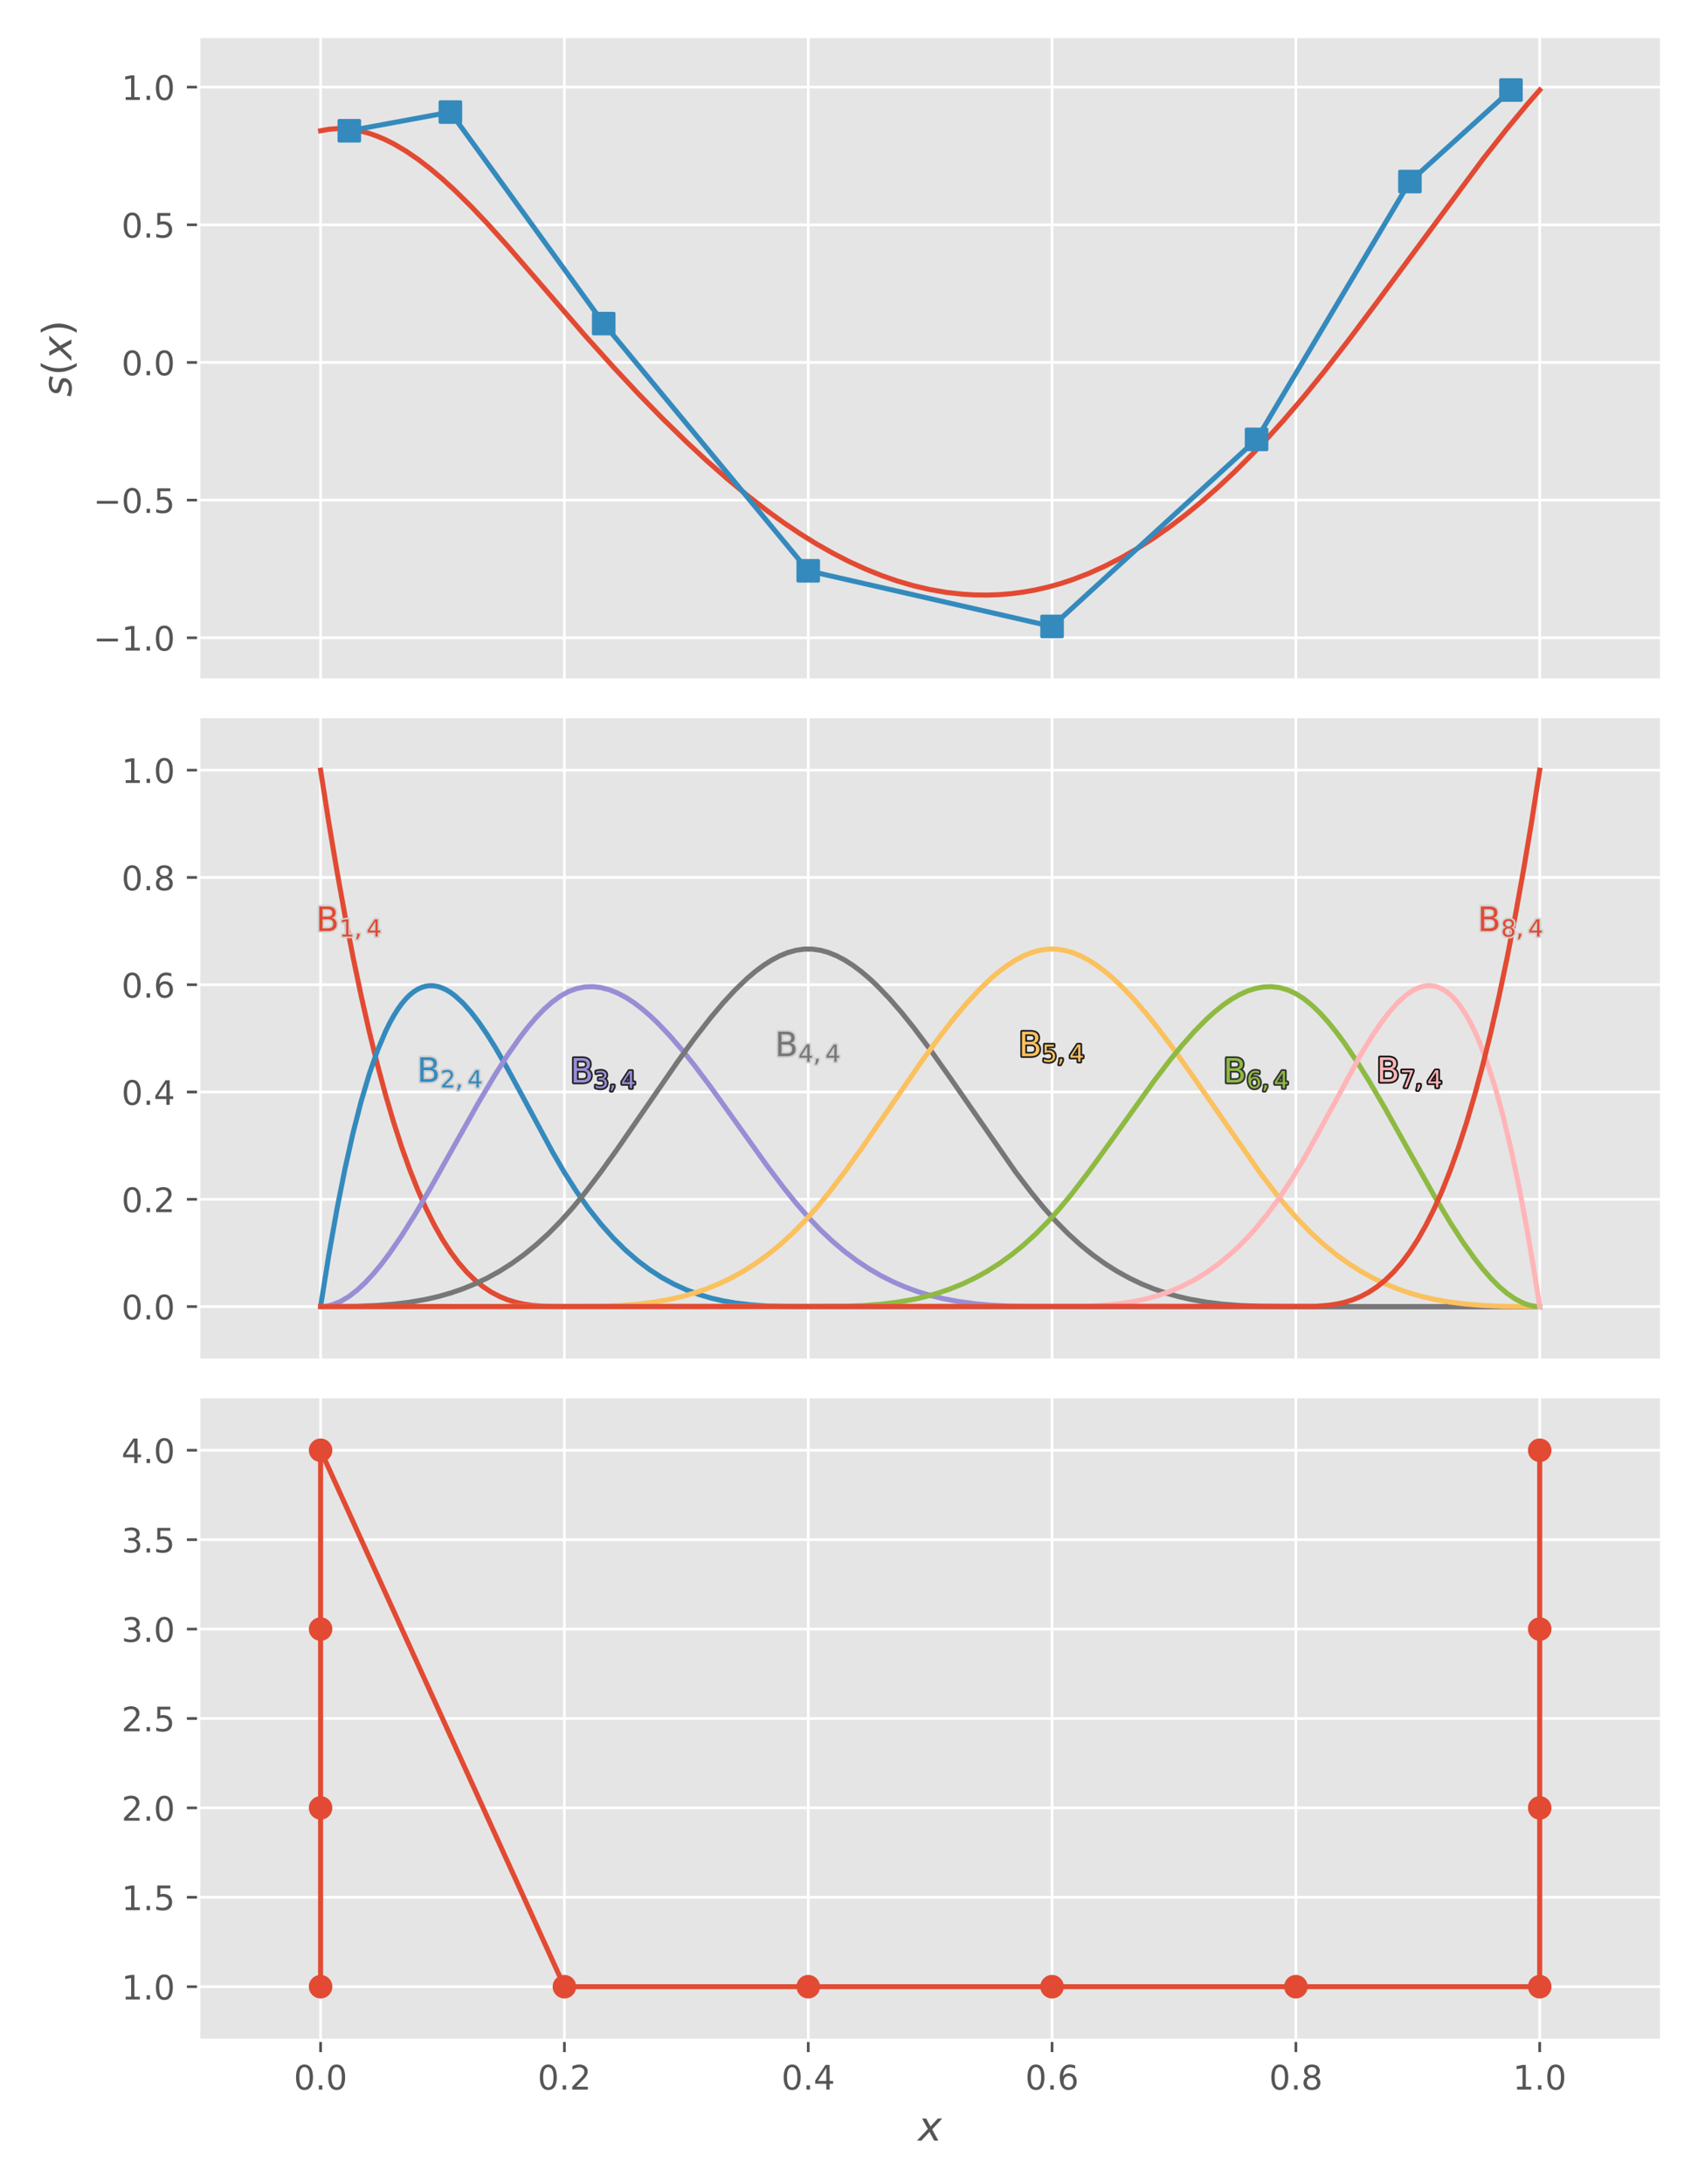 <?xml version="1.0" encoding="utf-8" standalone="no"?>
<!DOCTYPE svg PUBLIC "-//W3C//DTD SVG 1.1//EN"
  "http://www.w3.org/Graphics/SVG/1.1/DTD/svg11.dtd">
<!-- Created with matplotlib (https://matplotlib.org/) -->
<svg height="648pt" version="1.1" viewBox="0 0 504 648" width="504pt" xmlns="http://www.w3.org/2000/svg" xmlns:xlink="http://www.w3.org/1999/xlink">
 <defs>
  <style type="text/css">
*{stroke-linecap:butt;stroke-linejoin:round;white-space:pre;}
  </style>
 </defs>
 <g id="figure_1">
  <g id="patch_1">
   <path d="M 0 648 
L 504 648 
L 504 0 
L 0 0 
z
" style="fill:#ffffff;"/>
  </g>
  <g id="axes_1">
   <g id="patch_2">
    <path d="M 58.97 201.773 
L 493.2 201.773 
L 493.2 10.8 
L 58.97 10.8 
z
" style="fill:#e5e5e5;"/>
   </g>
   <g id="matplotlib.axis_1">
    <g id="xtick_1">
     <g id="line2d_1">
      <path clip-path="url(#pd94f394129)" d="M 95.156 201.773 
L 95.156 10.8 
" style="fill:none;stroke:#ffffff;stroke-linecap:square;stroke-width:0.8;"/>
     </g>
    </g>
    <g id="xtick_2">
     <g id="line2d_2">
      <path clip-path="url(#pd94f394129)" d="M 167.528 201.773 
L 167.528 10.8 
" style="fill:none;stroke:#ffffff;stroke-linecap:square;stroke-width:0.8;"/>
     </g>
    </g>
    <g id="xtick_3">
     <g id="line2d_3">
      <path clip-path="url(#pd94f394129)" d="M 239.899 201.773 
L 239.899 10.8 
" style="fill:none;stroke:#ffffff;stroke-linecap:square;stroke-width:0.8;"/>
     </g>
    </g>
    <g id="xtick_4">
     <g id="line2d_4">
      <path clip-path="url(#pd94f394129)" d="M 312.271 201.773 
L 312.271 10.8 
" style="fill:none;stroke:#ffffff;stroke-linecap:square;stroke-width:0.8;"/>
     </g>
    </g>
    <g id="xtick_5">
     <g id="line2d_5">
      <path clip-path="url(#pd94f394129)" d="M 384.642 201.773 
L 384.642 10.8 
" style="fill:none;stroke:#ffffff;stroke-linecap:square;stroke-width:0.8;"/>
     </g>
    </g>
    <g id="xtick_6">
     <g id="line2d_6">
      <path clip-path="url(#pd94f394129)" d="M 457.014 201.773 
L 457.014 10.8 
" style="fill:none;stroke:#ffffff;stroke-linecap:square;stroke-width:0.8;"/>
     </g>
    </g>
   </g>
   <g id="matplotlib.axis_2">
    <g id="ytick_1">
     <g id="line2d_7">
      <path clip-path="url(#pd94f394129)" d="M 58.97 189.214 
L 493.2 189.214 
" style="fill:none;stroke:#ffffff;stroke-linecap:square;stroke-width:0.8;"/>
     </g>
     <g id="line2d_8">
      <defs>
       <path d="M 0 0 
L -3.5 0 
" id="mbc8ca41245" style="stroke:#555555;stroke-width:0.8;"/>
      </defs>
      <g>
       <use style="fill:#555555;stroke:#555555;stroke-width:0.8;" x="58.97" xlink:href="#mbc8ca41245" y="189.214"/>
      </g>
     </g>
     <g id="text_1">
      <!-- −1.0 -->
      <defs>
       <path d="M 10.594 35.5 
L 73.188 35.5 
L 73.188 27.203 
L 10.594 27.203 
z
" id="DejaVuSans-8722"/>
       <path d="M 12.406 8.297 
L 28.516 8.297 
L 28.516 63.922 
L 10.984 60.406 
L 10.984 69.391 
L 28.422 72.906 
L 38.281 72.906 
L 38.281 8.297 
L 54.391 8.297 
L 54.391 0 
L 12.406 0 
z
" id="DejaVuSans-49"/>
       <path d="M 10.688 12.406 
L 21 12.406 
L 21 0 
L 10.688 0 
z
" id="DejaVuSans-46"/>
       <path d="M 31.781 66.406 
Q 24.172 66.406 20.328 58.906 
Q 16.5 51.422 16.5 36.375 
Q 16.5 21.391 20.328 13.891 
Q 24.172 6.391 31.781 6.391 
Q 39.453 6.391 43.281 13.891 
Q 47.125 21.391 47.125 36.375 
Q 47.125 51.422 43.281 58.906 
Q 39.453 66.406 31.781 66.406 
z
M 31.781 74.219 
Q 44.047 74.219 50.516 64.516 
Q 56.984 54.828 56.984 36.375 
Q 56.984 17.969 50.516 8.266 
Q 44.047 -1.422 31.781 -1.422 
Q 19.531 -1.422 13.062 8.266 
Q 6.594 17.969 6.594 36.375 
Q 6.594 54.828 13.062 64.516 
Q 19.531 74.219 31.781 74.219 
z
" id="DejaVuSans-48"/>
      </defs>
      <g style="fill:#555555;" transform="translate(27.687 193.013)scale(0.1 -0.1)">
       <use xlink:href="#DejaVuSans-8722"/>
       <use x="83.789" xlink:href="#DejaVuSans-49"/>
       <use x="147.412" xlink:href="#DejaVuSans-46"/>
       <use x="179.199" xlink:href="#DejaVuSans-48"/>
      </g>
     </g>
    </g>
    <g id="ytick_2">
     <g id="line2d_9">
      <path clip-path="url(#pd94f394129)" d="M 58.97 148.372 
L 493.2 148.372 
" style="fill:none;stroke:#ffffff;stroke-linecap:square;stroke-width:0.8;"/>
     </g>
     <g id="line2d_10">
      <g>
       <use style="fill:#555555;stroke:#555555;stroke-width:0.8;" x="58.97" xlink:href="#mbc8ca41245" y="148.372"/>
      </g>
     </g>
     <g id="text_2">
      <!-- −0.5 -->
      <defs>
       <path d="M 10.797 72.906 
L 49.516 72.906 
L 49.516 64.594 
L 19.828 64.594 
L 19.828 46.734 
Q 21.969 47.469 24.109 47.828 
Q 26.266 48.188 28.422 48.188 
Q 40.625 48.188 47.75 41.5 
Q 54.891 34.812 54.891 23.391 
Q 54.891 11.625 47.562 5.094 
Q 40.234 -1.422 26.906 -1.422 
Q 22.312 -1.422 17.547 -0.641 
Q 12.797 0.141 7.719 1.703 
L 7.719 11.625 
Q 12.109 9.234 16.797 8.062 
Q 21.484 6.891 26.703 6.891 
Q 35.156 6.891 40.078 11.328 
Q 45.016 15.766 45.016 23.391 
Q 45.016 31 40.078 35.438 
Q 35.156 39.891 26.703 39.891 
Q 22.75 39.891 18.812 39.016 
Q 14.891 38.141 10.797 36.281 
z
" id="DejaVuSans-53"/>
      </defs>
      <g style="fill:#555555;" transform="translate(27.687 152.171)scale(0.1 -0.1)">
       <use xlink:href="#DejaVuSans-8722"/>
       <use x="83.789" xlink:href="#DejaVuSans-48"/>
       <use x="147.412" xlink:href="#DejaVuSans-46"/>
       <use x="179.199" xlink:href="#DejaVuSans-53"/>
      </g>
     </g>
    </g>
    <g id="ytick_3">
     <g id="line2d_11">
      <path clip-path="url(#pd94f394129)" d="M 58.97 107.53 
L 493.2 107.53 
" style="fill:none;stroke:#ffffff;stroke-linecap:square;stroke-width:0.8;"/>
     </g>
     <g id="line2d_12">
      <g>
       <use style="fill:#555555;stroke:#555555;stroke-width:0.8;" x="58.97" xlink:href="#mbc8ca41245" y="107.53"/>
      </g>
     </g>
     <g id="text_3">
      <!-- 0.0 -->
      <g style="fill:#555555;" transform="translate(36.067 111.329)scale(0.1 -0.1)">
       <use xlink:href="#DejaVuSans-48"/>
       <use x="63.623" xlink:href="#DejaVuSans-46"/>
       <use x="95.41" xlink:href="#DejaVuSans-48"/>
      </g>
     </g>
    </g>
    <g id="ytick_4">
     <g id="line2d_13">
      <path clip-path="url(#pd94f394129)" d="M 58.97 66.687 
L 493.2 66.687 
" style="fill:none;stroke:#ffffff;stroke-linecap:square;stroke-width:0.8;"/>
     </g>
     <g id="line2d_14">
      <g>
       <use style="fill:#555555;stroke:#555555;stroke-width:0.8;" x="58.97" xlink:href="#mbc8ca41245" y="66.687"/>
      </g>
     </g>
     <g id="text_4">
      <!-- 0.5 -->
      <g style="fill:#555555;" transform="translate(36.067 70.487)scale(0.1 -0.1)">
       <use xlink:href="#DejaVuSans-48"/>
       <use x="63.623" xlink:href="#DejaVuSans-46"/>
       <use x="95.41" xlink:href="#DejaVuSans-53"/>
      </g>
     </g>
    </g>
    <g id="ytick_5">
     <g id="line2d_15">
      <path clip-path="url(#pd94f394129)" d="M 58.97 25.845 
L 493.2 25.845 
" style="fill:none;stroke:#ffffff;stroke-linecap:square;stroke-width:0.8;"/>
     </g>
     <g id="line2d_16">
      <g>
       <use style="fill:#555555;stroke:#555555;stroke-width:0.8;" x="58.97" xlink:href="#mbc8ca41245" y="25.845"/>
      </g>
     </g>
     <g id="text_5">
      <!-- 1.0 -->
      <g style="fill:#555555;" transform="translate(36.067 29.644)scale(0.1 -0.1)">
       <use xlink:href="#DejaVuSans-49"/>
       <use x="63.623" xlink:href="#DejaVuSans-46"/>
       <use x="95.41" xlink:href="#DejaVuSans-48"/>
      </g>
     </g>
    </g>
    <g id="text_6">
     <!-- $s(x)$ -->
     <defs>
      <path d="M 50 53.078 
L 48.297 44.578 
Q 44.734 46.531 40.766 47.5 
Q 36.812 48.484 32.625 48.484 
Q 25.531 48.484 21.453 46.062 
Q 17.391 43.656 17.391 39.5 
Q 17.391 34.672 26.859 32.078 
Q 27.594 31.891 27.938 31.781 
L 30.812 30.906 
Q 39.797 28.422 42.797 25.688 
Q 45.797 22.953 45.797 18.219 
Q 45.797 9.516 38.891 4.047 
Q 31.984 -1.422 20.797 -1.422 
Q 16.453 -1.422 11.672 -0.578 
Q 6.891 0.25 1.125 2 
L 2.875 11.281 
Q 7.812 8.734 12.594 7.422 
Q 17.391 6.109 21.781 6.109 
Q 28.375 6.109 32.5 8.938 
Q 36.625 11.766 36.625 16.109 
Q 36.625 20.797 25.781 23.688 
L 24.859 23.922 
L 21.781 24.703 
Q 14.938 26.516 11.766 29.469 
Q 8.594 32.422 8.594 37.016 
Q 8.594 45.75 15.156 50.875 
Q 21.734 56 33.016 56 
Q 37.453 56 41.672 55.266 
Q 45.906 54.547 50 53.078 
z
" id="DejaVuSans-Oblique-115"/>
      <path d="M 31 75.875 
Q 24.469 64.656 21.281 53.656 
Q 18.109 42.672 18.109 31.391 
Q 18.109 20.125 21.312 9.062 
Q 24.516 -2 31 -13.188 
L 23.188 -13.188 
Q 15.875 -1.703 12.234 9.375 
Q 8.594 20.453 8.594 31.391 
Q 8.594 42.281 12.203 53.312 
Q 15.828 64.359 23.188 75.875 
z
" id="DejaVuSans-40"/>
      <path d="M 60.016 54.688 
L 34.906 27.875 
L 50.297 0 
L 39.984 0 
L 28.422 21.688 
L 8.297 0 
L -2.594 0 
L 24.312 28.812 
L 10.016 54.688 
L 20.312 54.688 
L 30.812 34.906 
L 49.125 54.688 
z
" id="DejaVuSans-Oblique-120"/>
      <path d="M 8.016 75.875 
L 15.828 75.875 
Q 23.141 64.359 26.781 53.312 
Q 30.422 42.281 30.422 31.391 
Q 30.422 20.453 26.781 9.375 
Q 23.141 -1.703 15.828 -13.188 
L 8.016 -13.188 
Q 14.5 -2 17.703 9.062 
Q 20.906 20.125 20.906 31.391 
Q 20.906 42.672 17.703 53.656 
Q 14.5 64.656 8.016 75.875 
z
" id="DejaVuSans-41"/>
     </defs>
     <g style="fill:#555555;" transform="translate(21.192 117.687)rotate(-90)scale(0.12 -0.12)">
      <use transform="translate(0 0.125)" xlink:href="#DejaVuSans-Oblique-115"/>
      <use transform="translate(52.1 0.125)" xlink:href="#DejaVuSans-40"/>
      <use transform="translate(91.113 0.125)" xlink:href="#DejaVuSans-Oblique-120"/>
      <use transform="translate(150.293 0.125)" xlink:href="#DejaVuSans-41"/>
     </g>
    </g>
   </g>
   <g id="line2d_17">
    <path clip-path="url(#pd94f394129)" d="M 95.156 38.795 
L 97.568 38.362 
L 99.981 38.167 
L 102.393 38.199 
L 104.805 38.451 
L 107.218 38.914 
L 109.63 39.577 
L 112.043 40.433 
L 114.455 41.472 
L 116.867 42.685 
L 120.486 44.812 
L 124.105 47.281 
L 127.723 50.061 
L 131.342 53.123 
L 134.96 56.435 
L 139.785 61.189 
L 144.61 66.264 
L 150.641 72.949 
L 159.084 82.693 
L 173.558 99.442 
L 182.002 108.823 
L 189.239 116.563 
L 196.476 123.987 
L 203.713 131.059 
L 209.744 136.657 
L 215.775 141.965 
L 221.806 146.962 
L 227.837 151.626 
L 232.662 155.105 
L 237.487 158.347 
L 242.312 161.342 
L 247.136 164.082 
L 251.961 166.563 
L 256.786 168.78 
L 261.611 170.729 
L 266.435 172.404 
L 271.26 173.803 
L 276.085 174.919 
L 280.91 175.75 
L 285.735 176.289 
L 289.353 176.5 
L 292.972 176.543 
L 296.59 176.416 
L 300.209 176.117 
L 303.827 175.645 
L 307.446 174.997 
L 311.065 174.171 
L 314.683 173.166 
L 318.302 171.983 
L 323.127 170.129 
L 327.951 167.963 
L 332.776 165.49 
L 337.601 162.713 
L 342.426 159.635 
L 347.25 156.261 
L 352.075 152.595 
L 356.9 148.64 
L 361.725 144.399 
L 366.55 139.878 
L 371.374 135.079 
L 376.199 130.006 
L 381.024 124.664 
L 387.055 117.613 
L 393.086 110.182 
L 400.323 100.862 
L 408.766 89.595 
L 440.127 47.265 
L 447.365 38.116 
L 453.396 30.867 
L 457.014 26.714 
L 457.014 26.714 
" style="fill:none;stroke:#e24a33;stroke-linecap:square;stroke-width:1.5;"/>
   </g>
   <g id="line2d_18">
    <path clip-path="url(#pd94f394129)" d="M 103.685 38.795 
L 133.676 33.254 
L 179.194 96.002 
L 239.899 169.349 
L 312.271 185.859 
L 372.976 130.354 
L 418.494 53.864 
L 448.485 26.714 
" style="fill:none;stroke:#348abd;stroke-linecap:square;stroke-width:1.5;"/>
    <defs>
     <path d="M -3 3 
L 3 3 
L 3 -3 
L -3 -3 
z
" id="mcf389d2219" style="stroke:#348abd;stroke-linejoin:miter;"/>
    </defs>
    <g clip-path="url(#pd94f394129)">
     <use style="fill:#348abd;stroke:#348abd;stroke-linejoin:miter;" x="103.685" xlink:href="#mcf389d2219" y="38.795"/>
     <use style="fill:#348abd;stroke:#348abd;stroke-linejoin:miter;" x="133.676" xlink:href="#mcf389d2219" y="33.254"/>
     <use style="fill:#348abd;stroke:#348abd;stroke-linejoin:miter;" x="179.194" xlink:href="#mcf389d2219" y="96.002"/>
     <use style="fill:#348abd;stroke:#348abd;stroke-linejoin:miter;" x="239.899" xlink:href="#mcf389d2219" y="169.349"/>
     <use style="fill:#348abd;stroke:#348abd;stroke-linejoin:miter;" x="312.271" xlink:href="#mcf389d2219" y="185.859"/>
     <use style="fill:#348abd;stroke:#348abd;stroke-linejoin:miter;" x="372.976" xlink:href="#mcf389d2219" y="130.354"/>
     <use style="fill:#348abd;stroke:#348abd;stroke-linejoin:miter;" x="418.494" xlink:href="#mcf389d2219" y="53.864"/>
     <use style="fill:#348abd;stroke:#348abd;stroke-linejoin:miter;" x="448.485" xlink:href="#mcf389d2219" y="26.714"/>
    </g>
   </g>
   <g id="patch_3">
    <path d="M 58.97 201.773 
L 58.97 10.8 
" style="fill:none;stroke:#ffffff;stroke-linecap:square;stroke-linejoin:miter;"/>
   </g>
   <g id="patch_4">
    <path d="M 493.2 201.773 
L 493.2 10.8 
" style="fill:none;stroke:#ffffff;stroke-linecap:square;stroke-linejoin:miter;"/>
   </g>
   <g id="patch_5">
    <path d="M 58.97 201.773 
L 493.2 201.773 
" style="fill:none;stroke:#ffffff;stroke-linecap:square;stroke-linejoin:miter;"/>
   </g>
   <g id="patch_6">
    <path d="M 58.97 10.8 
L 493.2 10.8 
" style="fill:none;stroke:#ffffff;stroke-linecap:square;stroke-linejoin:miter;"/>
   </g>
  </g>
  <g id="axes_2">
   <g id="patch_7">
    <path d="M 58.97 403.547 
L 493.2 403.547 
L 493.2 212.573 
L 58.97 212.573 
z
" style="fill:#e5e5e5;"/>
   </g>
   <g id="matplotlib.axis_3">
    <g id="xtick_7">
     <g id="line2d_19">
      <path clip-path="url(#p5865907b1d)" d="M 95.156 403.547 
L 95.156 212.573 
" style="fill:none;stroke:#ffffff;stroke-linecap:square;stroke-width:0.8;"/>
     </g>
    </g>
    <g id="xtick_8">
     <g id="line2d_20">
      <path clip-path="url(#p5865907b1d)" d="M 167.528 403.547 
L 167.528 212.573 
" style="fill:none;stroke:#ffffff;stroke-linecap:square;stroke-width:0.8;"/>
     </g>
    </g>
    <g id="xtick_9">
     <g id="line2d_21">
      <path clip-path="url(#p5865907b1d)" d="M 239.899 403.547 
L 239.899 212.573 
" style="fill:none;stroke:#ffffff;stroke-linecap:square;stroke-width:0.8;"/>
     </g>
    </g>
    <g id="xtick_10">
     <g id="line2d_22">
      <path clip-path="url(#p5865907b1d)" d="M 312.271 403.547 
L 312.271 212.573 
" style="fill:none;stroke:#ffffff;stroke-linecap:square;stroke-width:0.8;"/>
     </g>
    </g>
    <g id="xtick_11">
     <g id="line2d_23">
      <path clip-path="url(#p5865907b1d)" d="M 384.642 403.547 
L 384.642 212.573 
" style="fill:none;stroke:#ffffff;stroke-linecap:square;stroke-width:0.8;"/>
     </g>
    </g>
    <g id="xtick_12">
     <g id="line2d_24">
      <path clip-path="url(#p5865907b1d)" d="M 457.014 403.547 
L 457.014 212.573 
" style="fill:none;stroke:#ffffff;stroke-linecap:square;stroke-width:0.8;"/>
     </g>
    </g>
   </g>
   <g id="matplotlib.axis_4">
    <g id="ytick_6">
     <g id="line2d_25">
      <path clip-path="url(#p5865907b1d)" d="M 58.97 387.632 
L 493.2 387.632 
" style="fill:none;stroke:#ffffff;stroke-linecap:square;stroke-width:0.8;"/>
     </g>
     <g id="line2d_26">
      <g>
       <use style="fill:#555555;stroke:#555555;stroke-width:0.8;" x="58.97" xlink:href="#mbc8ca41245" y="387.632"/>
      </g>
     </g>
     <g id="text_7">
      <!-- 0.0 -->
      <g style="fill:#555555;" transform="translate(36.067 391.431)scale(0.1 -0.1)">
       <use xlink:href="#DejaVuSans-48"/>
       <use x="63.623" xlink:href="#DejaVuSans-46"/>
       <use x="95.41" xlink:href="#DejaVuSans-48"/>
      </g>
     </g>
    </g>
    <g id="ytick_7">
     <g id="line2d_27">
      <path clip-path="url(#p5865907b1d)" d="M 58.97 355.803 
L 493.2 355.803 
" style="fill:none;stroke:#ffffff;stroke-linecap:square;stroke-width:0.8;"/>
     </g>
     <g id="line2d_28">
      <g>
       <use style="fill:#555555;stroke:#555555;stroke-width:0.8;" x="58.97" xlink:href="#mbc8ca41245" y="355.803"/>
      </g>
     </g>
     <g id="text_8">
      <!-- 0.2 -->
      <defs>
       <path d="M 19.188 8.297 
L 53.609 8.297 
L 53.609 0 
L 7.328 0 
L 7.328 8.297 
Q 12.938 14.109 22.625 23.891 
Q 32.328 33.688 34.812 36.531 
Q 39.547 41.844 41.422 45.531 
Q 43.312 49.219 43.312 52.781 
Q 43.312 58.594 39.234 62.25 
Q 35.156 65.922 28.609 65.922 
Q 23.969 65.922 18.812 64.312 
Q 13.672 62.703 7.812 59.422 
L 7.812 69.391 
Q 13.766 71.781 18.938 73 
Q 24.125 74.219 28.422 74.219 
Q 39.75 74.219 46.484 68.547 
Q 53.219 62.891 53.219 53.422 
Q 53.219 48.922 51.531 44.891 
Q 49.859 40.875 45.406 35.406 
Q 44.188 33.984 37.641 27.219 
Q 31.109 20.453 19.188 8.297 
z
" id="DejaVuSans-50"/>
      </defs>
      <g style="fill:#555555;" transform="translate(36.067 359.603)scale(0.1 -0.1)">
       <use xlink:href="#DejaVuSans-48"/>
       <use x="63.623" xlink:href="#DejaVuSans-46"/>
       <use x="95.41" xlink:href="#DejaVuSans-50"/>
      </g>
     </g>
    </g>
    <g id="ytick_8">
     <g id="line2d_29">
      <path clip-path="url(#p5865907b1d)" d="M 58.97 323.974 
L 493.2 323.974 
" style="fill:none;stroke:#ffffff;stroke-linecap:square;stroke-width:0.8;"/>
     </g>
     <g id="line2d_30">
      <g>
       <use style="fill:#555555;stroke:#555555;stroke-width:0.8;" x="58.97" xlink:href="#mbc8ca41245" y="323.974"/>
      </g>
     </g>
     <g id="text_9">
      <!-- 0.4 -->
      <defs>
       <path d="M 37.797 64.312 
L 12.891 25.391 
L 37.797 25.391 
z
M 35.203 72.906 
L 47.609 72.906 
L 47.609 25.391 
L 58.016 25.391 
L 58.016 17.188 
L 47.609 17.188 
L 47.609 0 
L 37.797 0 
L 37.797 17.188 
L 4.891 17.188 
L 4.891 26.703 
z
" id="DejaVuSans-52"/>
      </defs>
      <g style="fill:#555555;" transform="translate(36.067 327.774)scale(0.1 -0.1)">
       <use xlink:href="#DejaVuSans-48"/>
       <use x="63.623" xlink:href="#DejaVuSans-46"/>
       <use x="95.41" xlink:href="#DejaVuSans-52"/>
      </g>
     </g>
    </g>
    <g id="ytick_9">
     <g id="line2d_31">
      <path clip-path="url(#p5865907b1d)" d="M 58.97 292.146 
L 493.2 292.146 
" style="fill:none;stroke:#ffffff;stroke-linecap:square;stroke-width:0.8;"/>
     </g>
     <g id="line2d_32">
      <g>
       <use style="fill:#555555;stroke:#555555;stroke-width:0.8;" x="58.97" xlink:href="#mbc8ca41245" y="292.146"/>
      </g>
     </g>
     <g id="text_10">
      <!-- 0.6 -->
      <defs>
       <path d="M 33.016 40.375 
Q 26.375 40.375 22.484 35.828 
Q 18.609 31.297 18.609 23.391 
Q 18.609 15.531 22.484 10.953 
Q 26.375 6.391 33.016 6.391 
Q 39.656 6.391 43.531 10.953 
Q 47.406 15.531 47.406 23.391 
Q 47.406 31.297 43.531 35.828 
Q 39.656 40.375 33.016 40.375 
z
M 52.594 71.297 
L 52.594 62.312 
Q 48.875 64.062 45.094 64.984 
Q 41.312 65.922 37.594 65.922 
Q 27.828 65.922 22.672 59.328 
Q 17.531 52.734 16.797 39.406 
Q 19.672 43.656 24.016 45.922 
Q 28.375 48.188 33.594 48.188 
Q 44.578 48.188 50.953 41.516 
Q 57.328 34.859 57.328 23.391 
Q 57.328 12.156 50.688 5.359 
Q 44.047 -1.422 33.016 -1.422 
Q 20.359 -1.422 13.672 8.266 
Q 6.984 17.969 6.984 36.375 
Q 6.984 53.656 15.188 63.938 
Q 23.391 74.219 37.203 74.219 
Q 40.922 74.219 44.703 73.484 
Q 48.484 72.75 52.594 71.297 
z
" id="DejaVuSans-54"/>
      </defs>
      <g style="fill:#555555;" transform="translate(36.067 295.945)scale(0.1 -0.1)">
       <use xlink:href="#DejaVuSans-48"/>
       <use x="63.623" xlink:href="#DejaVuSans-46"/>
       <use x="95.41" xlink:href="#DejaVuSans-54"/>
      </g>
     </g>
    </g>
    <g id="ytick_10">
     <g id="line2d_33">
      <path clip-path="url(#p5865907b1d)" d="M 58.97 260.317 
L 493.2 260.317 
" style="fill:none;stroke:#ffffff;stroke-linecap:square;stroke-width:0.8;"/>
     </g>
     <g id="line2d_34">
      <g>
       <use style="fill:#555555;stroke:#555555;stroke-width:0.8;" x="58.97" xlink:href="#mbc8ca41245" y="260.317"/>
      </g>
     </g>
     <g id="text_11">
      <!-- 0.8 -->
      <defs>
       <path d="M 31.781 34.625 
Q 24.75 34.625 20.719 30.859 
Q 16.703 27.094 16.703 20.516 
Q 16.703 13.922 20.719 10.156 
Q 24.75 6.391 31.781 6.391 
Q 38.812 6.391 42.859 10.172 
Q 46.922 13.969 46.922 20.516 
Q 46.922 27.094 42.891 30.859 
Q 38.875 34.625 31.781 34.625 
z
M 21.922 38.812 
Q 15.578 40.375 12.031 44.719 
Q 8.5 49.078 8.5 55.328 
Q 8.5 64.062 14.719 69.141 
Q 20.953 74.219 31.781 74.219 
Q 42.672 74.219 48.875 69.141 
Q 55.078 64.062 55.078 55.328 
Q 55.078 49.078 51.531 44.719 
Q 48 40.375 41.703 38.812 
Q 48.828 37.156 52.797 32.312 
Q 56.781 27.484 56.781 20.516 
Q 56.781 9.906 50.312 4.234 
Q 43.844 -1.422 31.781 -1.422 
Q 19.734 -1.422 13.25 4.234 
Q 6.781 9.906 6.781 20.516 
Q 6.781 27.484 10.781 32.312 
Q 14.797 37.156 21.922 38.812 
z
M 18.312 54.391 
Q 18.312 48.734 21.844 45.562 
Q 25.391 42.391 31.781 42.391 
Q 38.141 42.391 41.719 45.562 
Q 45.312 48.734 45.312 54.391 
Q 45.312 60.062 41.719 63.234 
Q 38.141 66.406 31.781 66.406 
Q 25.391 66.406 21.844 63.234 
Q 18.312 60.062 18.312 54.391 
z
" id="DejaVuSans-56"/>
      </defs>
      <g style="fill:#555555;" transform="translate(36.067 264.116)scale(0.1 -0.1)">
       <use xlink:href="#DejaVuSans-48"/>
       <use x="63.623" xlink:href="#DejaVuSans-46"/>
       <use x="95.41" xlink:href="#DejaVuSans-56"/>
      </g>
     </g>
    </g>
    <g id="ytick_11">
     <g id="line2d_35">
      <path clip-path="url(#p5865907b1d)" d="M 58.97 228.488 
L 493.2 228.488 
" style="fill:none;stroke:#ffffff;stroke-linecap:square;stroke-width:0.8;"/>
     </g>
     <g id="line2d_36">
      <g>
       <use style="fill:#555555;stroke:#555555;stroke-width:0.8;" x="58.97" xlink:href="#mbc8ca41245" y="228.488"/>
      </g>
     </g>
     <g id="text_12">
      <!-- 1.0 -->
      <g style="fill:#555555;" transform="translate(36.067 232.287)scale(0.1 -0.1)">
       <use xlink:href="#DejaVuSans-49"/>
       <use x="63.623" xlink:href="#DejaVuSans-46"/>
       <use x="95.41" xlink:href="#DejaVuSans-48"/>
      </g>
     </g>
    </g>
   </g>
   <g id="line2d_37">
    <path clip-path="url(#p5865907b1d)" d="M 95.156 228.488 
L 97.568 243.878 
L 99.981 258.242 
L 102.393 271.616 
L 104.805 284.035 
L 107.218 295.535 
L 109.63 306.15 
L 112.043 315.917 
L 114.455 324.87 
L 116.867 333.046 
L 119.28 340.478 
L 121.692 347.204 
L 124.105 353.257 
L 126.517 358.674 
L 128.929 363.489 
L 131.342 367.739 
L 133.754 371.458 
L 136.166 374.683 
L 138.579 377.447 
L 140.991 379.787 
L 143.404 381.738 
L 145.816 383.335 
L 148.228 384.614 
L 150.641 385.61 
L 153.053 386.359 
L 155.466 386.895 
L 157.878 387.255 
L 161.497 387.54 
L 166.321 387.631 
L 348.457 387.632 
L 457.014 387.632 
L 457.014 387.632 
" style="fill:none;stroke:#e24a33;stroke-linecap:square;stroke-width:1.5;"/>
   </g>
   <g id="line2d_38">
    <path clip-path="url(#p5865907b1d)" d="M 95.156 387.632 
L 97.568 372.503 
L 99.981 358.904 
L 102.393 346.772 
L 104.805 336.046 
L 107.218 326.664 
L 109.63 318.564 
L 112.043 311.683 
L 114.455 305.962 
L 115.661 303.516 
L 116.867 301.336 
L 118.074 299.415 
L 119.28 297.745 
L 120.486 296.318 
L 121.692 295.127 
L 122.898 294.163 
L 124.105 293.419 
L 125.311 292.887 
L 126.517 292.56 
L 127.723 292.429 
L 128.929 292.487 
L 130.135 292.727 
L 131.342 293.14 
L 132.548 293.719 
L 133.754 294.456 
L 134.96 295.343 
L 137.373 297.538 
L 139.785 300.241 
L 142.197 303.39 
L 144.61 306.924 
L 147.022 310.781 
L 150.641 317.035 
L 155.466 325.927 
L 163.909 341.615 
L 167.528 347.846 
L 171.146 353.521 
L 174.765 358.628 
L 178.383 363.199 
L 182.002 367.262 
L 185.62 370.847 
L 189.239 373.986 
L 192.858 376.706 
L 196.476 379.038 
L 200.095 381.013 
L 203.713 382.659 
L 207.332 384.007 
L 210.951 385.086 
L 214.569 385.926 
L 218.188 386.558 
L 223.012 387.127 
L 227.837 387.448 
L 233.868 387.609 
L 247.136 387.632 
L 457.014 387.632 
L 457.014 387.632 
" style="fill:none;stroke:#348abd;stroke-linecap:square;stroke-width:1.5;"/>
   </g>
   <g id="line2d_39">
    <path clip-path="url(#p5865907b1d)" d="M 95.156 387.632 
L 96.362 387.567 
L 97.568 387.372 
L 98.774 387.054 
L 101.187 386.059 
L 103.599 384.615 
L 106.012 382.753 
L 108.424 380.508 
L 110.836 377.91 
L 113.249 374.992 
L 115.661 371.787 
L 119.28 366.511 
L 122.898 360.772 
L 127.723 352.586 
L 134.96 339.692 
L 142.197 326.837 
L 147.022 318.722 
L 150.641 313.059 
L 154.259 307.879 
L 156.672 304.749 
L 159.084 301.916 
L 161.497 299.411 
L 163.909 297.266 
L 166.321 295.516 
L 168.734 294.19 
L 171.146 293.294 
L 173.558 292.81 
L 175.971 292.716 
L 178.383 292.993 
L 180.796 293.618 
L 183.208 294.572 
L 185.62 295.834 
L 188.033 297.383 
L 190.445 299.199 
L 192.858 301.262 
L 195.27 303.549 
L 198.889 307.358 
L 202.507 311.558 
L 206.126 316.08 
L 210.951 322.489 
L 218.188 332.582 
L 227.837 346.066 
L 232.662 352.448 
L 236.281 356.942 
L 239.899 361.108 
L 243.518 364.891 
L 247.136 368.296 
L 250.755 371.343 
L 254.374 374.052 
L 257.992 376.442 
L 261.611 378.534 
L 265.229 380.348 
L 268.848 381.903 
L 272.466 383.219 
L 276.085 384.317 
L 279.704 385.215 
L 284.528 386.138 
L 289.353 386.79 
L 294.178 387.218 
L 300.209 387.509 
L 307.446 387.624 
L 338.807 387.632 
L 457.014 387.632 
L 457.014 387.632 
" style="fill:none;stroke:#988ed5;stroke-linecap:square;stroke-width:1.5;"/>
   </g>
   <g id="line2d_40">
    <path clip-path="url(#p5865907b1d)" d="M 95.156 387.632 
L 106.012 387.543 
L 112.043 387.295 
L 116.867 386.916 
L 121.692 386.325 
L 126.517 385.474 
L 130.135 384.637 
L 133.754 383.608 
L 137.373 382.367 
L 140.991 380.894 
L 144.61 379.169 
L 148.228 377.172 
L 151.847 374.883 
L 155.466 372.283 
L 159.084 369.351 
L 162.703 366.067 
L 166.321 362.412 
L 169.94 358.37 
L 173.558 353.971 
L 178.383 347.65 
L 183.208 340.941 
L 190.445 330.458 
L 201.301 314.732 
L 206.126 308.107 
L 210.951 301.906 
L 214.569 297.619 
L 218.188 293.71 
L 221.806 290.239 
L 224.219 288.198 
L 226.631 286.395 
L 229.043 284.848 
L 231.456 283.576 
L 233.868 282.595 
L 236.281 281.924 
L 238.693 281.58 
L 241.105 281.58 
L 243.518 281.924 
L 245.93 282.595 
L 248.343 283.576 
L 250.755 284.848 
L 253.167 286.395 
L 255.58 288.198 
L 257.992 290.239 
L 260.404 292.502 
L 264.023 296.272 
L 267.642 300.439 
L 271.26 304.945 
L 276.085 311.376 
L 282.116 319.895 
L 301.415 347.65 
L 306.24 353.971 
L 309.858 358.37 
L 313.477 362.412 
L 317.096 366.067 
L 320.714 369.351 
L 324.333 372.283 
L 327.951 374.883 
L 331.57 377.172 
L 335.189 379.169 
L 338.807 380.894 
L 342.426 382.367 
L 346.044 383.608 
L 349.663 384.637 
L 353.281 385.474 
L 358.106 386.325 
L 362.931 386.916 
L 367.756 387.295 
L 373.787 387.543 
L 382.23 387.631 
L 457.014 387.632 
L 457.014 387.632 
" style="fill:none;stroke:#777777;stroke-linecap:square;stroke-width:1.5;"/>
   </g>
   <g id="line2d_41">
    <path clip-path="url(#p5865907b1d)" d="M 95.156 387.632 
L 178.383 387.543 
L 184.414 387.295 
L 189.239 386.916 
L 194.064 386.325 
L 198.889 385.474 
L 202.507 384.637 
L 206.126 383.608 
L 209.744 382.367 
L 213.363 380.894 
L 216.981 379.169 
L 220.6 377.172 
L 224.219 374.883 
L 227.837 372.283 
L 231.456 369.351 
L 235.074 366.067 
L 238.693 362.412 
L 242.312 358.37 
L 245.93 353.971 
L 250.755 347.65 
L 255.58 340.941 
L 262.817 330.458 
L 273.673 314.732 
L 278.497 308.107 
L 283.322 301.906 
L 286.941 297.619 
L 290.559 293.71 
L 294.178 290.239 
L 296.59 288.198 
L 299.003 286.395 
L 301.415 284.848 
L 303.827 283.576 
L 306.24 282.595 
L 308.652 281.924 
L 311.065 281.58 
L 313.477 281.58 
L 315.889 281.924 
L 318.302 282.595 
L 320.714 283.576 
L 323.127 284.848 
L 325.539 286.395 
L 327.951 288.198 
L 330.364 290.239 
L 332.776 292.502 
L 336.395 296.272 
L 340.013 300.439 
L 343.632 304.945 
L 348.457 311.376 
L 354.488 319.895 
L 373.787 347.65 
L 378.612 353.971 
L 382.23 358.37 
L 385.849 362.412 
L 389.467 366.067 
L 393.086 369.351 
L 396.704 372.283 
L 400.323 374.883 
L 403.942 377.172 
L 407.56 379.169 
L 411.179 380.894 
L 414.797 382.367 
L 418.416 383.608 
L 422.035 384.637 
L 425.653 385.474 
L 430.478 386.325 
L 435.303 386.916 
L 440.127 387.295 
L 446.158 387.543 
L 454.602 387.631 
L 457.014 387.632 
L 457.014 387.632 
" style="fill:none;stroke:#fbc15e;stroke-linecap:square;stroke-width:1.5;"/>
   </g>
   <g id="line2d_42">
    <path clip-path="url(#p5865907b1d)" d="M 95.156 387.632 
L 250.755 387.543 
L 256.786 387.295 
L 261.611 386.916 
L 266.435 386.325 
L 271.26 385.474 
L 274.879 384.637 
L 278.497 383.608 
L 282.116 382.367 
L 285.735 380.894 
L 289.353 379.169 
L 292.972 377.172 
L 296.59 374.883 
L 300.209 372.283 
L 303.827 369.351 
L 307.446 366.067 
L 311.065 362.412 
L 314.683 358.371 
L 318.302 353.978 
L 323.127 347.695 
L 329.158 339.388 
L 342.426 320.854 
L 347.25 314.541 
L 350.869 310.119 
L 354.488 306.042 
L 358.106 302.378 
L 360.519 300.201 
L 362.931 298.259 
L 365.343 296.574 
L 367.756 295.166 
L 370.168 294.055 
L 372.581 293.263 
L 374.993 292.81 
L 377.405 292.716 
L 379.818 293.002 
L 382.23 293.689 
L 384.642 294.798 
L 387.055 296.34 
L 389.467 298.291 
L 391.88 300.62 
L 394.292 303.294 
L 396.704 306.279 
L 399.117 309.545 
L 402.735 314.898 
L 406.354 320.699 
L 411.179 328.94 
L 419.622 344.028 
L 425.653 354.677 
L 430.478 362.73 
L 434.096 368.327 
L 437.715 373.423 
L 440.127 376.489 
L 442.54 379.251 
L 444.952 381.677 
L 447.365 383.734 
L 449.777 385.391 
L 452.189 386.614 
L 453.396 387.054 
L 454.602 387.372 
L 455.808 387.567 
L 457.014 387.632 
L 457.014 387.632 
" style="fill:none;stroke:#8eba42;stroke-linecap:square;stroke-width:1.5;"/>
   </g>
   <g id="line2d_43">
    <path clip-path="url(#p5865907b1d)" d="M 95.156 387.632 
L 321.92 387.538 
L 327.951 387.228 
L 332.776 386.727 
L 336.395 386.159 
L 340.013 385.391 
L 343.632 384.395 
L 347.25 383.14 
L 350.869 381.597 
L 354.488 379.735 
L 358.106 377.525 
L 361.725 374.937 
L 365.343 371.942 
L 367.756 369.703 
L 370.168 367.262 
L 372.581 364.608 
L 376.199 360.21 
L 379.818 355.285 
L 383.436 349.802 
L 387.055 343.745 
L 390.673 337.232 
L 403.942 312.811 
L 407.56 306.924 
L 409.973 303.39 
L 412.385 300.241 
L 414.797 297.538 
L 417.21 295.343 
L 418.416 294.456 
L 419.622 293.719 
L 420.828 293.14 
L 422.035 292.727 
L 423.241 292.487 
L 424.447 292.429 
L 425.653 292.56 
L 426.859 292.887 
L 428.065 293.419 
L 429.272 294.163 
L 430.478 295.127 
L 431.684 296.318 
L 432.89 297.745 
L 434.096 299.415 
L 435.303 301.336 
L 436.509 303.516 
L 437.715 305.962 
L 438.921 308.682 
L 441.334 314.975 
L 443.746 322.457 
L 446.158 331.191 
L 448.571 341.237 
L 450.983 352.658 
L 453.396 365.516 
L 455.808 379.873 
L 457.014 387.632 
L 457.014 387.632 
" style="fill:none;stroke:#ffb5b8;stroke-linecap:square;stroke-width:1.5;"/>
   </g>
   <g id="line2d_44">
    <path clip-path="url(#p5865907b1d)" d="M 95.156 387.632 
L 390.673 387.54 
L 394.292 387.255 
L 396.704 386.895 
L 399.117 386.359 
L 401.529 385.61 
L 403.942 384.614 
L 406.354 383.335 
L 408.766 381.738 
L 411.179 379.787 
L 413.591 377.447 
L 416.004 374.683 
L 418.416 371.458 
L 420.828 367.739 
L 423.241 363.489 
L 425.653 358.674 
L 428.065 353.257 
L 430.478 347.204 
L 432.89 340.478 
L 435.303 333.046 
L 437.715 324.87 
L 440.127 315.917 
L 442.54 306.15 
L 444.952 295.535 
L 447.365 284.035 
L 449.777 271.616 
L 452.189 258.242 
L 454.602 243.878 
L 457.014 228.488 
L 457.014 228.488 
" style="fill:none;stroke:#e24a33;stroke-linecap:square;stroke-width:1.5;"/>
   </g>
   <g id="patch_8">
    <path d="M 58.97 403.547 
L 58.97 212.573 
" style="fill:none;stroke:#ffffff;stroke-linecap:square;stroke-linejoin:miter;"/>
   </g>
   <g id="patch_9">
    <path d="M 493.2 403.547 
L 493.2 212.573 
" style="fill:none;stroke:#ffffff;stroke-linecap:square;stroke-linejoin:miter;"/>
   </g>
   <g id="patch_10">
    <path d="M 58.97 403.547 
L 493.2 403.547 
" style="fill:none;stroke:#ffffff;stroke-linecap:square;stroke-linejoin:miter;"/>
   </g>
   <g id="patch_11">
    <path d="M 58.97 212.573 
L 493.2 212.573 
" style="fill:none;stroke:#ffffff;stroke-linecap:square;stroke-linejoin:miter;"/>
   </g>
   <g id="text_13">
    <path d="M 95.752 272.74 
L 95.752 275.411 
L 97.335 275.411 
Q 98.13 275.411 98.513 275.081 
Q 98.897 274.751 98.897 274.073 
Q 98.897 273.389 98.513 273.065 
Q 98.13 272.74 97.335 272.74 
z
M 95.752 269.742 
L 95.752 271.939 
L 97.213 271.939 
Q 97.935 271.939 98.288 271.669 
Q 98.643 271.397 98.643 270.84 
Q 98.643 270.289 98.288 270.015 
Q 97.935 269.742 97.213 269.742 
z
M 94.766 268.931 
L 97.286 268.931 
Q 98.414 268.931 99.024 269.4 
Q 99.635 269.869 99.635 270.733 
Q 99.635 271.403 99.322 271.798 
Q 99.01 272.194 98.404 272.29 
Q 99.132 272.447 99.535 272.944 
Q 99.938 273.439 99.938 274.181 
Q 99.938 275.158 99.274 275.69 
Q 98.61 276.222 97.383 276.222 
L 94.766 276.222 
z
M 101.609 277.282 
L 102.737 277.282 
L 102.737 273.388 
L 101.51 273.634 
L 101.51 273.005 
L 102.73 272.759 
L 103.421 272.759 
L 103.421 277.282 
L 104.548 277.282 
L 104.548 277.862 
L 101.609 277.862 
z
M 106.015 276.994 
L 106.736 276.994 
L 106.736 277.582 
L 106.176 278.676 
L 105.735 278.676 
L 106.015 277.582 
z
M 111.429 273.36 
L 109.686 276.085 
L 111.429 276.085 
z
M 111.248 272.759 
L 112.116 272.759 
L 112.116 276.085 
L 112.844 276.085 
L 112.844 276.659 
L 112.116 276.659 
L 112.116 277.862 
L 111.429 277.862 
L 111.429 276.659 
L 109.126 276.659 
L 109.126 275.993 
z
" style="fill:#e24a33;stroke:#d0d0d0;"/>
    <path d="M 95.752 272.74 
L 95.752 275.411 
L 97.335 275.411 
Q 98.13 275.411 98.513 275.081 
Q 98.897 274.751 98.897 274.073 
Q 98.897 273.389 98.513 273.065 
Q 98.13 272.74 97.335 272.74 
z
M 95.752 269.742 
L 95.752 271.939 
L 97.213 271.939 
Q 97.935 271.939 98.288 271.669 
Q 98.643 271.397 98.643 270.84 
Q 98.643 270.289 98.288 270.015 
Q 97.935 269.742 97.213 269.742 
z
M 94.766 268.931 
L 97.286 268.931 
Q 98.414 268.931 99.024 269.4 
Q 99.635 269.869 99.635 270.733 
Q 99.635 271.403 99.322 271.798 
Q 99.01 272.194 98.404 272.29 
Q 99.132 272.447 99.535 272.944 
Q 99.938 273.439 99.938 274.181 
Q 99.938 275.158 99.274 275.69 
Q 98.61 276.222 97.383 276.222 
L 94.766 276.222 
z
M 101.609 277.282 
L 102.737 277.282 
L 102.737 273.388 
L 101.51 273.634 
L 101.51 273.005 
L 102.73 272.759 
L 103.421 272.759 
L 103.421 277.282 
L 104.548 277.282 
L 104.548 277.862 
L 101.609 277.862 
z
M 106.015 276.994 
L 106.736 276.994 
L 106.736 277.582 
L 106.176 278.676 
L 105.735 278.676 
L 106.015 277.582 
z
M 111.429 273.36 
L 109.686 276.085 
L 111.429 276.085 
z
M 111.248 272.759 
L 112.116 272.759 
L 112.116 276.085 
L 112.844 276.085 
L 112.844 276.659 
L 112.116 276.659 
L 112.116 277.862 
L 111.429 277.862 
L 111.429 276.659 
L 109.126 276.659 
L 109.126 275.993 
z
" style="fill:#e24a33;"/>
   </g>
   <g id="text_14">
    <path d="M 125.743 317.499 
L 125.743 320.17 
L 127.326 320.17 
Q 128.122 320.17 128.504 319.84 
Q 128.889 319.51 128.889 318.832 
Q 128.889 318.148 128.504 317.824 
Q 128.122 317.499 127.326 317.499 
z
M 125.743 314.501 
L 125.743 316.698 
L 127.204 316.698 
Q 127.926 316.698 128.279 316.427 
Q 128.634 316.156 128.634 315.599 
Q 128.634 315.048 128.279 314.774 
Q 127.926 314.501 127.204 314.501 
z
M 124.757 313.69 
L 127.278 313.69 
Q 128.406 313.69 129.015 314.159 
Q 129.626 314.627 129.626 315.492 
Q 129.626 316.162 129.314 316.557 
Q 129.001 316.952 128.395 317.049 
Q 129.123 317.206 129.526 317.702 
Q 129.929 318.198 129.929 318.94 
Q 129.929 319.917 129.265 320.449 
Q 128.601 320.981 127.375 320.981 
L 124.757 320.981 
z
M 132.075 322.04 
L 134.485 322.04 
L 134.485 322.621 
L 131.245 322.621 
L 131.245 322.04 
Q 131.638 321.634 132.316 320.949 
Q 132.995 320.263 133.169 320.064 
Q 133.501 319.692 133.632 319.434 
Q 133.764 319.176 133.764 318.927 
Q 133.764 318.52 133.479 318.264 
Q 133.193 318.007 132.735 318.007 
Q 132.41 318.007 132.049 318.119 
Q 131.689 318.232 131.279 318.462 
L 131.279 317.764 
Q 131.696 317.597 132.058 317.511 
Q 132.421 317.426 132.722 317.426 
Q 133.515 317.426 133.986 317.823 
Q 134.458 318.219 134.458 318.882 
Q 134.458 319.197 134.339 319.479 
Q 134.222 319.76 133.911 320.143 
Q 133.825 320.242 133.367 320.716 
Q 132.91 321.19 132.075 322.04 
z
M 136.006 321.753 
L 136.727 321.753 
L 136.727 322.341 
L 136.167 323.435 
L 135.726 323.435 
L 136.006 322.341 
z
M 141.421 318.119 
L 139.677 320.844 
L 141.421 320.844 
z
M 141.239 317.518 
L 142.107 317.518 
L 142.107 320.844 
L 142.836 320.844 
L 142.836 321.418 
L 142.107 321.418 
L 142.107 322.621 
L 141.421 322.621 
L 141.421 321.418 
L 139.117 321.418 
L 139.117 320.752 
z
" style="fill:#348abd;stroke:#cccccc;"/>
    <path d="M 125.743 317.499 
L 125.743 320.17 
L 127.326 320.17 
Q 128.122 320.17 128.504 319.84 
Q 128.889 319.51 128.889 318.832 
Q 128.889 318.148 128.504 317.824 
Q 128.122 317.499 127.326 317.499 
z
M 125.743 314.501 
L 125.743 316.698 
L 127.204 316.698 
Q 127.926 316.698 128.279 316.427 
Q 128.634 316.156 128.634 315.599 
Q 128.634 315.048 128.279 314.774 
Q 127.926 314.501 127.204 314.501 
z
M 124.757 313.69 
L 127.278 313.69 
Q 128.406 313.69 129.015 314.159 
Q 129.626 314.627 129.626 315.492 
Q 129.626 316.162 129.314 316.557 
Q 129.001 316.952 128.395 317.049 
Q 129.123 317.206 129.526 317.702 
Q 129.929 318.198 129.929 318.94 
Q 129.929 319.917 129.265 320.449 
Q 128.601 320.981 127.375 320.981 
L 124.757 320.981 
z
M 132.075 322.04 
L 134.485 322.04 
L 134.485 322.621 
L 131.245 322.621 
L 131.245 322.04 
Q 131.638 321.634 132.316 320.949 
Q 132.995 320.263 133.169 320.064 
Q 133.501 319.692 133.632 319.434 
Q 133.764 319.176 133.764 318.927 
Q 133.764 318.52 133.479 318.264 
Q 133.193 318.007 132.735 318.007 
Q 132.41 318.007 132.049 318.119 
Q 131.689 318.232 131.279 318.462 
L 131.279 317.764 
Q 131.696 317.597 132.058 317.511 
Q 132.421 317.426 132.722 317.426 
Q 133.515 317.426 133.986 317.823 
Q 134.458 318.219 134.458 318.882 
Q 134.458 319.197 134.339 319.479 
Q 134.222 319.76 133.911 320.143 
Q 133.825 320.242 133.367 320.716 
Q 132.91 321.19 132.075 322.04 
z
M 136.006 321.753 
L 136.727 321.753 
L 136.727 322.341 
L 136.167 323.435 
L 135.726 323.435 
L 136.006 322.341 
z
M 141.421 318.119 
L 139.677 320.844 
L 141.421 320.844 
z
M 141.239 317.518 
L 142.107 317.518 
L 142.107 320.844 
L 142.836 320.844 
L 142.836 321.418 
L 142.107 321.418 
L 142.107 322.621 
L 141.421 322.621 
L 141.421 321.418 
L 139.117 321.418 
L 139.117 320.752 
z
" style="fill:#348abd;"/>
   </g>
   <g id="text_15">
    <path d="M 171.261 317.7 
L 171.261 320.37 
L 172.844 320.37 
Q 173.639 320.37 174.022 320.041 
Q 174.406 319.711 174.406 319.033 
Q 174.406 318.349 174.022 318.025 
Q 173.639 317.7 172.844 317.7 
z
M 171.261 314.702 
L 171.261 316.899 
L 172.722 316.899 
Q 173.444 316.899 173.797 316.628 
Q 174.152 316.356 174.152 315.8 
Q 174.152 315.249 173.797 314.975 
Q 173.444 314.702 172.722 314.702 
z
M 170.275 313.891 
L 172.796 313.891 
Q 173.924 313.891 174.533 314.359 
Q 175.144 314.828 175.144 315.692 
Q 175.144 316.363 174.831 316.758 
Q 174.519 317.153 173.913 317.25 
Q 174.641 317.406 175.044 317.903 
Q 175.447 318.399 175.447 319.141 
Q 175.447 320.117 174.783 320.65 
Q 174.119 321.181 172.892 321.181 
L 170.275 321.181 
z
M 179.09 320.07 
Q 179.586 320.176 179.864 320.512 
Q 180.143 320.847 180.143 321.339 
Q 180.143 322.094 179.623 322.508 
Q 179.104 322.922 178.147 322.922 
Q 177.826 322.922 177.486 322.858 
Q 177.146 322.795 176.784 322.668 
L 176.784 322.002 
Q 177.07 322.169 177.412 322.254 
Q 177.754 322.34 178.127 322.34 
Q 178.775 322.34 179.116 322.084 
Q 179.456 321.828 179.456 321.339 
Q 179.456 320.887 179.14 320.633 
Q 178.824 320.379 178.26 320.379 
L 177.665 320.379 
L 177.665 319.811 
L 178.288 319.811 
Q 178.796 319.811 179.066 319.607 
Q 179.337 319.404 179.337 319.021 
Q 179.337 318.629 179.058 318.419 
Q 178.78 318.207 178.26 318.207 
Q 177.976 318.207 177.651 318.27 
Q 177.326 318.331 176.937 318.46 
L 176.937 317.845 
Q 177.331 317.736 177.674 317.681 
Q 178.018 317.627 178.322 317.627 
Q 179.108 317.627 179.565 317.984 
Q 180.023 318.341 180.023 318.949 
Q 180.023 319.373 179.781 319.665 
Q 179.538 319.957 179.09 320.07 
z
M 181.524 321.954 
L 182.245 321.954 
L 182.245 322.542 
L 181.685 323.636 
L 181.244 323.636 
L 181.524 322.542 
z
M 186.938 318.32 
L 185.195 321.045 
L 186.938 321.045 
z
M 186.757 317.719 
L 187.625 317.719 
L 187.625 321.045 
L 188.354 321.045 
L 188.354 321.619 
L 187.625 321.619 
L 187.625 322.822 
L 186.938 322.822 
L 186.938 321.619 
L 184.635 321.619 
L 184.635 320.953 
z
" style="fill:#988ed5;stroke:#222222;"/>
    <path d="M 171.261 317.7 
L 171.261 320.37 
L 172.844 320.37 
Q 173.639 320.37 174.022 320.041 
Q 174.406 319.711 174.406 319.033 
Q 174.406 318.349 174.022 318.025 
Q 173.639 317.7 172.844 317.7 
z
M 171.261 314.702 
L 171.261 316.899 
L 172.722 316.899 
Q 173.444 316.899 173.797 316.628 
Q 174.152 316.356 174.152 315.8 
Q 174.152 315.249 173.797 314.975 
Q 173.444 314.702 172.722 314.702 
z
M 170.275 313.891 
L 172.796 313.891 
Q 173.924 313.891 174.533 314.359 
Q 175.144 314.828 175.144 315.692 
Q 175.144 316.363 174.831 316.758 
Q 174.519 317.153 173.913 317.25 
Q 174.641 317.406 175.044 317.903 
Q 175.447 318.399 175.447 319.141 
Q 175.447 320.117 174.783 320.65 
Q 174.119 321.181 172.892 321.181 
L 170.275 321.181 
z
M 179.09 320.07 
Q 179.586 320.176 179.864 320.512 
Q 180.143 320.847 180.143 321.339 
Q 180.143 322.094 179.623 322.508 
Q 179.104 322.922 178.147 322.922 
Q 177.826 322.922 177.486 322.858 
Q 177.146 322.795 176.784 322.668 
L 176.784 322.002 
Q 177.07 322.169 177.412 322.254 
Q 177.754 322.34 178.127 322.34 
Q 178.775 322.34 179.116 322.084 
Q 179.456 321.828 179.456 321.339 
Q 179.456 320.887 179.14 320.633 
Q 178.824 320.379 178.26 320.379 
L 177.665 320.379 
L 177.665 319.811 
L 178.288 319.811 
Q 178.796 319.811 179.066 319.607 
Q 179.337 319.404 179.337 319.021 
Q 179.337 318.629 179.058 318.419 
Q 178.78 318.207 178.26 318.207 
Q 177.976 318.207 177.651 318.27 
Q 177.326 318.331 176.937 318.46 
L 176.937 317.845 
Q 177.331 317.736 177.674 317.681 
Q 178.018 317.627 178.322 317.627 
Q 179.108 317.627 179.565 317.984 
Q 180.023 318.341 180.023 318.949 
Q 180.023 319.373 179.781 319.665 
Q 179.538 319.957 179.09 320.07 
z
M 181.524 321.954 
L 182.245 321.954 
L 182.245 322.542 
L 181.685 323.636 
L 181.244 323.636 
L 181.524 322.542 
z
M 186.938 318.32 
L 185.195 321.045 
L 186.938 321.045 
z
M 186.757 317.719 
L 187.625 317.719 
L 187.625 321.045 
L 188.354 321.045 
L 188.354 321.619 
L 187.625 321.619 
L 187.625 322.822 
L 186.938 322.822 
L 186.938 321.619 
L 184.635 321.619 
L 184.635 320.953 
z
" style="fill:#988ed5;"/>
   </g>
   <g id="text_16">
    <path d="M 231.966 309.874 
L 231.966 312.545 
L 233.549 312.545 
Q 234.344 312.545 234.727 312.215 
Q 235.112 311.885 235.112 311.207 
Q 235.112 310.523 234.727 310.199 
Q 234.344 309.874 233.549 309.874 
z
M 231.966 306.876 
L 231.966 309.073 
L 233.427 309.073 
Q 234.149 309.073 234.502 308.802 
Q 234.857 308.53 234.857 307.974 
Q 234.857 307.423 234.502 307.149 
Q 234.149 306.876 233.427 306.876 
z
M 230.98 306.065 
L 233.501 306.065 
Q 234.629 306.065 235.238 306.534 
Q 235.849 307.002 235.849 307.866 
Q 235.849 308.537 235.537 308.932 
Q 235.224 309.327 234.618 309.424 
Q 235.346 309.58 235.749 310.077 
Q 236.152 310.573 236.152 311.315 
Q 236.152 312.291 235.488 312.824 
Q 234.824 313.355 233.598 313.355 
L 230.98 313.355 
z
M 239.601 310.494 
L 237.858 313.219 
L 239.601 313.219 
z
M 239.419 309.893 
L 240.288 309.893 
L 240.288 313.219 
L 241.016 313.219 
L 241.016 313.793 
L 240.288 313.793 
L 240.288 314.996 
L 239.601 314.996 
L 239.601 313.793 
L 237.298 313.793 
L 237.298 313.127 
z
M 242.229 314.128 
L 242.95 314.128 
L 242.95 314.716 
L 242.39 315.81 
L 241.949 315.81 
L 242.229 314.716 
z
M 247.643 310.494 
L 245.9 313.219 
L 247.643 313.219 
z
M 247.462 309.893 
L 248.33 309.893 
L 248.33 313.219 
L 249.059 313.219 
L 249.059 313.793 
L 248.33 313.793 
L 248.33 314.996 
L 247.643 314.996 
L 247.643 313.793 
L 245.34 313.793 
L 245.34 313.127 
z
" style="fill:#777777;stroke:#cfcfcf;"/>
    <path d="M 231.966 309.874 
L 231.966 312.545 
L 233.549 312.545 
Q 234.344 312.545 234.727 312.215 
Q 235.112 311.885 235.112 311.207 
Q 235.112 310.523 234.727 310.199 
Q 234.344 309.874 233.549 309.874 
z
M 231.966 306.876 
L 231.966 309.073 
L 233.427 309.073 
Q 234.149 309.073 234.502 308.802 
Q 234.857 308.53 234.857 307.974 
Q 234.857 307.423 234.502 307.149 
Q 234.149 306.876 233.427 306.876 
z
M 230.98 306.065 
L 233.501 306.065 
Q 234.629 306.065 235.238 306.534 
Q 235.849 307.002 235.849 307.866 
Q 235.849 308.537 235.537 308.932 
Q 235.224 309.327 234.618 309.424 
Q 235.346 309.58 235.749 310.077 
Q 236.152 310.573 236.152 311.315 
Q 236.152 312.291 235.488 312.824 
Q 234.824 313.355 233.598 313.355 
L 230.98 313.355 
z
M 239.601 310.494 
L 237.858 313.219 
L 239.601 313.219 
z
M 239.419 309.893 
L 240.288 309.893 
L 240.288 313.219 
L 241.016 313.219 
L 241.016 313.793 
L 240.288 313.793 
L 240.288 314.996 
L 239.601 314.996 
L 239.601 313.793 
L 237.298 313.793 
L 237.298 313.127 
z
M 242.229 314.128 
L 242.95 314.128 
L 242.95 314.716 
L 242.39 315.81 
L 241.949 315.81 
L 242.229 314.716 
z
M 247.643 310.494 
L 245.9 313.219 
L 247.643 313.219 
z
M 247.462 309.893 
L 248.33 309.893 
L 248.33 313.219 
L 249.059 313.219 
L 249.059 313.793 
L 248.33 313.793 
L 248.33 314.996 
L 247.643 314.996 
L 247.643 313.793 
L 245.34 313.793 
L 245.34 313.127 
z
" style="fill:#777777;"/>
   </g>
   <g id="text_17">
    <path d="M 304.338 309.874 
L 304.338 312.545 
L 305.921 312.545 
Q 306.716 312.545 307.099 312.215 
Q 307.483 311.885 307.483 311.207 
Q 307.483 310.523 307.099 310.199 
Q 306.716 309.874 305.921 309.874 
z
M 304.338 306.876 
L 304.338 309.073 
L 305.799 309.073 
Q 306.521 309.073 306.874 308.802 
Q 307.229 308.53 307.229 307.974 
Q 307.229 307.423 306.874 307.149 
Q 306.521 306.876 305.799 306.876 
z
M 303.352 306.065 
L 305.872 306.065 
Q 307.001 306.065 307.61 306.534 
Q 308.221 307.002 308.221 307.866 
Q 308.221 308.537 307.908 308.932 
Q 307.596 309.327 306.99 309.424 
Q 307.718 309.58 308.121 310.077 
Q 308.524 310.573 308.524 311.315 
Q 308.524 312.291 307.86 312.824 
Q 307.196 313.355 305.969 313.355 
L 303.352 313.355 
z
M 310.083 309.893 
L 312.793 309.893 
L 312.793 310.475 
L 310.715 310.475 
L 310.715 311.725 
Q 310.865 311.673 311.015 311.648 
Q 311.165 311.623 311.316 311.623 
Q 312.171 311.623 312.669 312.091 
Q 313.169 312.559 313.169 313.359 
Q 313.169 314.182 312.656 314.64 
Q 312.143 315.096 311.21 315.096 
Q 310.889 315.096 310.555 315.041 
Q 310.223 314.986 309.867 314.877 
L 309.867 314.182 
Q 310.175 314.35 310.503 314.432 
Q 310.831 314.514 311.196 314.514 
Q 311.788 314.514 312.132 314.203 
Q 312.478 313.892 312.478 313.359 
Q 312.478 312.826 312.132 312.515 
Q 311.788 312.204 311.196 312.204 
Q 310.919 312.204 310.644 312.265 
Q 310.369 312.326 310.083 312.456 
z
M 314.601 314.128 
L 315.322 314.128 
L 315.322 314.716 
L 314.762 315.81 
L 314.321 315.81 
L 314.601 314.716 
z
M 320.015 310.494 
L 318.272 313.219 
L 320.015 313.219 
z
M 319.834 309.893 
L 320.702 309.893 
L 320.702 313.219 
L 321.43 313.219 
L 321.43 313.793 
L 320.702 313.793 
L 320.702 314.996 
L 320.015 314.996 
L 320.015 313.793 
L 317.712 313.793 
L 317.712 313.127 
z
" style="fill:#fbc15e;stroke:#1e1e1e;"/>
    <path d="M 304.338 309.874 
L 304.338 312.545 
L 305.921 312.545 
Q 306.716 312.545 307.099 312.215 
Q 307.483 311.885 307.483 311.207 
Q 307.483 310.523 307.099 310.199 
Q 306.716 309.874 305.921 309.874 
z
M 304.338 306.876 
L 304.338 309.073 
L 305.799 309.073 
Q 306.521 309.073 306.874 308.802 
Q 307.229 308.53 307.229 307.974 
Q 307.229 307.423 306.874 307.149 
Q 306.521 306.876 305.799 306.876 
z
M 303.352 306.065 
L 305.872 306.065 
Q 307.001 306.065 307.61 306.534 
Q 308.221 307.002 308.221 307.866 
Q 308.221 308.537 307.908 308.932 
Q 307.596 309.327 306.99 309.424 
Q 307.718 309.58 308.121 310.077 
Q 308.524 310.573 308.524 311.315 
Q 308.524 312.291 307.86 312.824 
Q 307.196 313.355 305.969 313.355 
L 303.352 313.355 
z
M 310.083 309.893 
L 312.793 309.893 
L 312.793 310.475 
L 310.715 310.475 
L 310.715 311.725 
Q 310.865 311.673 311.015 311.648 
Q 311.165 311.623 311.316 311.623 
Q 312.171 311.623 312.669 312.091 
Q 313.169 312.559 313.169 313.359 
Q 313.169 314.182 312.656 314.64 
Q 312.143 315.096 311.21 315.096 
Q 310.889 315.096 310.555 315.041 
Q 310.223 314.986 309.867 314.877 
L 309.867 314.182 
Q 310.175 314.35 310.503 314.432 
Q 310.831 314.514 311.196 314.514 
Q 311.788 314.514 312.132 314.203 
Q 312.478 313.892 312.478 313.359 
Q 312.478 312.826 312.132 312.515 
Q 311.788 312.204 311.196 312.204 
Q 310.919 312.204 310.644 312.265 
Q 310.369 312.326 310.083 312.456 
z
M 314.601 314.128 
L 315.322 314.128 
L 315.322 314.716 
L 314.762 315.81 
L 314.321 315.81 
L 314.601 314.716 
z
M 320.015 310.494 
L 318.272 313.219 
L 320.015 313.219 
z
M 319.834 309.893 
L 320.702 309.893 
L 320.702 313.219 
L 321.43 313.219 
L 321.43 313.793 
L 320.702 313.793 
L 320.702 314.996 
L 320.015 314.996 
L 320.015 313.793 
L 317.712 313.793 
L 317.712 313.127 
z
" style="fill:#fbc15e;"/>
   </g>
   <g id="text_18">
    <path d="M 365.043 317.7 
L 365.043 320.37 
L 366.626 320.37 
Q 367.421 320.37 367.804 320.041 
Q 368.189 319.711 368.189 319.033 
Q 368.189 318.349 367.804 318.025 
Q 367.421 317.7 366.626 317.7 
z
M 365.043 314.702 
L 365.043 316.899 
L 366.504 316.899 
Q 367.226 316.899 367.579 316.628 
Q 367.934 316.356 367.934 315.8 
Q 367.934 315.249 367.579 314.975 
Q 367.226 314.702 366.504 314.702 
z
M 364.057 313.891 
L 366.578 313.891 
Q 367.706 313.891 368.315 314.359 
Q 368.926 314.828 368.926 315.692 
Q 368.926 316.363 368.614 316.758 
Q 368.301 317.153 367.695 317.25 
Q 368.423 317.406 368.826 317.903 
Q 369.229 318.399 369.229 319.141 
Q 369.229 320.117 368.565 320.65 
Q 367.901 321.181 366.674 321.181 
L 364.057 321.181 
z
M 372.343 319.996 
Q 371.878 319.996 371.606 320.314 
Q 371.335 320.631 371.335 321.185 
Q 371.335 321.735 371.606 322.055 
Q 371.878 322.375 372.343 322.375 
Q 372.808 322.375 373.079 322.055 
Q 373.351 321.735 373.351 321.185 
Q 373.351 320.631 373.079 320.314 
Q 372.808 319.996 372.343 319.996 
z
M 373.714 317.831 
L 373.714 318.46 
Q 373.453 318.338 373.189 318.273 
Q 372.924 318.207 372.664 318.207 
Q 371.98 318.207 371.619 318.669 
Q 371.259 319.131 371.208 320.064 
Q 371.409 319.766 371.713 319.607 
Q 372.018 319.449 372.384 319.449 
Q 373.153 319.449 373.599 319.916 
Q 374.045 320.382 374.045 321.185 
Q 374.045 321.971 373.58 322.447 
Q 373.115 322.922 372.343 322.922 
Q 371.457 322.922 370.989 322.243 
Q 370.521 321.564 370.521 320.276 
Q 370.521 319.066 371.095 318.346 
Q 371.669 317.627 372.636 317.627 
Q 372.897 317.627 373.161 317.678 
Q 373.426 317.729 373.714 317.831 
z
M 375.306 321.954 
L 376.027 321.954 
L 376.027 322.542 
L 375.467 323.636 
L 375.026 323.636 
L 375.306 322.542 
z
M 380.72 318.32 
L 378.977 321.045 
L 380.72 321.045 
z
M 380.539 317.719 
L 381.407 317.719 
L 381.407 321.045 
L 382.136 321.045 
L 382.136 321.619 
L 381.407 321.619 
L 381.407 322.822 
L 380.72 322.822 
L 380.72 321.619 
L 378.417 321.619 
L 378.417 320.953 
z
" style="fill:#8eba42;stroke:#313131;"/>
    <path d="M 365.043 317.7 
L 365.043 320.37 
L 366.626 320.37 
Q 367.421 320.37 367.804 320.041 
Q 368.189 319.711 368.189 319.033 
Q 368.189 318.349 367.804 318.025 
Q 367.421 317.7 366.626 317.7 
z
M 365.043 314.702 
L 365.043 316.899 
L 366.504 316.899 
Q 367.226 316.899 367.579 316.628 
Q 367.934 316.356 367.934 315.8 
Q 367.934 315.249 367.579 314.975 
Q 367.226 314.702 366.504 314.702 
z
M 364.057 313.891 
L 366.578 313.891 
Q 367.706 313.891 368.315 314.359 
Q 368.926 314.828 368.926 315.692 
Q 368.926 316.363 368.614 316.758 
Q 368.301 317.153 367.695 317.25 
Q 368.423 317.406 368.826 317.903 
Q 369.229 318.399 369.229 319.141 
Q 369.229 320.117 368.565 320.65 
Q 367.901 321.181 366.674 321.181 
L 364.057 321.181 
z
M 372.343 319.996 
Q 371.878 319.996 371.606 320.314 
Q 371.335 320.631 371.335 321.185 
Q 371.335 321.735 371.606 322.055 
Q 371.878 322.375 372.343 322.375 
Q 372.808 322.375 373.079 322.055 
Q 373.351 321.735 373.351 321.185 
Q 373.351 320.631 373.079 320.314 
Q 372.808 319.996 372.343 319.996 
z
M 373.714 317.831 
L 373.714 318.46 
Q 373.453 318.338 373.189 318.273 
Q 372.924 318.207 372.664 318.207 
Q 371.98 318.207 371.619 318.669 
Q 371.259 319.131 371.208 320.064 
Q 371.409 319.766 371.713 319.607 
Q 372.018 319.449 372.384 319.449 
Q 373.153 319.449 373.599 319.916 
Q 374.045 320.382 374.045 321.185 
Q 374.045 321.971 373.58 322.447 
Q 373.115 322.922 372.343 322.922 
Q 371.457 322.922 370.989 322.243 
Q 370.521 321.564 370.521 320.276 
Q 370.521 319.066 371.095 318.346 
Q 371.669 317.627 372.636 317.627 
Q 372.897 317.627 373.161 317.678 
Q 373.426 317.729 373.714 317.831 
z
M 375.306 321.954 
L 376.027 321.954 
L 376.027 322.542 
L 375.467 323.636 
L 375.026 323.636 
L 375.306 322.542 
z
M 380.72 318.32 
L 378.977 321.045 
L 380.72 321.045 
z
M 380.539 317.719 
L 381.407 317.719 
L 381.407 321.045 
L 382.136 321.045 
L 382.136 321.619 
L 381.407 321.619 
L 381.407 322.822 
L 380.72 322.822 
L 380.72 321.619 
L 378.417 321.619 
L 378.417 320.953 
z
" style="fill:#8eba42;"/>
   </g>
   <g id="text_19">
    <path d="M 410.561 317.499 
L 410.561 320.17 
L 412.144 320.17 
Q 412.939 320.17 413.322 319.84 
Q 413.706 319.51 413.706 318.832 
Q 413.706 318.148 413.322 317.824 
Q 412.939 317.499 412.144 317.499 
z
M 410.561 314.501 
L 410.561 316.698 
L 412.022 316.698 
Q 412.744 316.698 413.097 316.427 
Q 413.452 316.156 413.452 315.599 
Q 413.452 315.048 413.097 314.774 
Q 412.744 314.501 412.022 314.501 
z
M 409.575 313.69 
L 412.095 313.69 
Q 413.223 313.69 413.833 314.159 
Q 414.444 314.627 414.444 315.492 
Q 414.444 316.162 414.131 316.557 
Q 413.819 316.952 413.213 317.049 
Q 413.941 317.206 414.344 317.702 
Q 414.747 318.198 414.747 318.94 
Q 414.747 319.917 414.083 320.449 
Q 413.419 320.981 412.192 320.981 
L 409.575 320.981 
z
M 416.124 317.518 
L 419.405 317.518 
L 419.405 317.812 
L 417.552 322.621 
L 416.832 322.621 
L 418.575 318.1 
L 416.124 318.1 
z
M 420.824 321.753 
L 421.545 321.753 
L 421.545 322.341 
L 420.985 323.435 
L 420.544 323.435 
L 420.824 322.341 
z
M 426.238 318.119 
L 424.495 320.844 
L 426.238 320.844 
z
M 426.057 317.518 
L 426.925 317.518 
L 426.925 320.844 
L 427.653 320.844 
L 427.653 321.418 
L 426.925 321.418 
L 426.925 322.621 
L 426.238 322.621 
L 426.238 321.418 
L 423.935 321.418 
L 423.935 320.752 
z
" style="fill:#ffb5b8;stroke:#131313;"/>
    <path d="M 410.561 317.499 
L 410.561 320.17 
L 412.144 320.17 
Q 412.939 320.17 413.322 319.84 
Q 413.706 319.51 413.706 318.832 
Q 413.706 318.148 413.322 317.824 
Q 412.939 317.499 412.144 317.499 
z
M 410.561 314.501 
L 410.561 316.698 
L 412.022 316.698 
Q 412.744 316.698 413.097 316.427 
Q 413.452 316.156 413.452 315.599 
Q 413.452 315.048 413.097 314.774 
Q 412.744 314.501 412.022 314.501 
z
M 409.575 313.69 
L 412.095 313.69 
Q 413.223 313.69 413.833 314.159 
Q 414.444 314.627 414.444 315.492 
Q 414.444 316.162 414.131 316.557 
Q 413.819 316.952 413.213 317.049 
Q 413.941 317.206 414.344 317.702 
Q 414.747 318.198 414.747 318.94 
Q 414.747 319.917 414.083 320.449 
Q 413.419 320.981 412.192 320.981 
L 409.575 320.981 
z
M 416.124 317.518 
L 419.405 317.518 
L 419.405 317.812 
L 417.552 322.621 
L 416.832 322.621 
L 418.575 318.1 
L 416.124 318.1 
z
M 420.824 321.753 
L 421.545 321.753 
L 421.545 322.341 
L 420.985 323.435 
L 420.544 323.435 
L 420.824 322.341 
z
M 426.238 318.119 
L 424.495 320.844 
L 426.238 320.844 
z
M 426.057 317.518 
L 426.925 317.518 
L 426.925 320.844 
L 427.653 320.844 
L 427.653 321.418 
L 426.925 321.418 
L 426.925 322.621 
L 426.238 322.621 
L 426.238 321.418 
L 423.935 321.418 
L 423.935 320.752 
z
" style="fill:#ffb5b8;"/>
   </g>
   <g id="text_20">
    <path d="M 440.552 272.74 
L 440.552 275.411 
L 442.135 275.411 
Q 442.931 275.411 443.313 275.081 
Q 443.698 274.751 443.698 274.073 
Q 443.698 273.389 443.313 273.065 
Q 442.931 272.74 442.135 272.74 
z
M 440.552 269.742 
L 440.552 271.939 
L 442.013 271.939 
Q 442.735 271.939 443.088 271.669 
Q 443.443 271.397 443.443 270.84 
Q 443.443 270.289 443.088 270.015 
Q 442.735 269.742 442.013 269.742 
z
M 439.566 268.931 
L 442.087 268.931 
Q 443.215 268.931 443.824 269.4 
Q 444.435 269.869 444.435 270.733 
Q 444.435 271.403 444.123 271.798 
Q 443.81 272.194 443.204 272.29 
Q 443.932 272.447 444.335 272.944 
Q 444.738 273.439 444.738 274.181 
Q 444.738 275.158 444.074 275.69 
Q 443.41 276.222 442.184 276.222 
L 439.566 276.222 
z
M 447.766 275.439 
Q 447.274 275.439 446.992 275.702 
Q 446.711 275.966 446.711 276.426 
Q 446.711 276.888 446.992 277.151 
Q 447.274 277.415 447.766 277.415 
Q 448.258 277.415 448.541 277.15 
Q 448.826 276.885 448.826 276.426 
Q 448.826 275.966 448.544 275.702 
Q 448.263 275.439 447.766 275.439 
z
M 447.076 275.145 
Q 446.632 275.036 446.383 274.732 
Q 446.136 274.427 446.136 273.989 
Q 446.136 273.378 446.572 273.023 
Q 447.008 272.667 447.766 272.667 
Q 448.528 272.667 448.963 273.023 
Q 449.397 273.378 449.397 273.989 
Q 449.397 274.427 449.148 274.732 
Q 448.901 275.036 448.461 275.145 
Q 448.959 275.261 449.237 275.6 
Q 449.516 275.938 449.516 276.426 
Q 449.516 277.169 449.063 277.566 
Q 448.61 277.962 447.766 277.962 
Q 446.923 277.962 446.469 277.566 
Q 446.016 277.169 446.016 276.426 
Q 446.016 275.938 446.296 275.6 
Q 446.577 275.261 447.076 275.145 
z
M 446.823 274.055 
Q 446.823 274.451 447.07 274.673 
Q 447.319 274.895 447.766 274.895 
Q 448.211 274.895 448.462 274.673 
Q 448.713 274.451 448.713 274.055 
Q 448.713 273.658 448.462 273.436 
Q 448.211 273.214 447.766 273.214 
Q 447.319 273.214 447.07 273.436 
Q 446.823 273.658 446.823 274.055 
z
M 450.815 276.994 
L 451.536 276.994 
L 451.536 277.582 
L 450.976 278.676 
L 450.535 278.676 
L 450.815 277.582 
z
M 456.23 273.36 
L 454.486 276.085 
L 456.23 276.085 
z
M 456.048 272.759 
L 456.916 272.759 
L 456.916 276.085 
L 457.645 276.085 
L 457.645 276.659 
L 456.916 276.659 
L 456.916 277.862 
L 456.23 277.862 
L 456.23 276.659 
L 453.926 276.659 
L 453.926 275.993 
z
" style="fill:#e24a33;stroke:#d0d0d0;"/>
    <path d="M 440.552 272.74 
L 440.552 275.411 
L 442.135 275.411 
Q 442.931 275.411 443.313 275.081 
Q 443.698 274.751 443.698 274.073 
Q 443.698 273.389 443.313 273.065 
Q 442.931 272.74 442.135 272.74 
z
M 440.552 269.742 
L 440.552 271.939 
L 442.013 271.939 
Q 442.735 271.939 443.088 271.669 
Q 443.443 271.397 443.443 270.84 
Q 443.443 270.289 443.088 270.015 
Q 442.735 269.742 442.013 269.742 
z
M 439.566 268.931 
L 442.087 268.931 
Q 443.215 268.931 443.824 269.4 
Q 444.435 269.869 444.435 270.733 
Q 444.435 271.403 444.123 271.798 
Q 443.81 272.194 443.204 272.29 
Q 443.932 272.447 444.335 272.944 
Q 444.738 273.439 444.738 274.181 
Q 444.738 275.158 444.074 275.69 
Q 443.41 276.222 442.184 276.222 
L 439.566 276.222 
z
M 447.766 275.439 
Q 447.274 275.439 446.992 275.702 
Q 446.711 275.966 446.711 276.426 
Q 446.711 276.888 446.992 277.151 
Q 447.274 277.415 447.766 277.415 
Q 448.258 277.415 448.541 277.15 
Q 448.826 276.885 448.826 276.426 
Q 448.826 275.966 448.544 275.702 
Q 448.263 275.439 447.766 275.439 
z
M 447.076 275.145 
Q 446.632 275.036 446.383 274.732 
Q 446.136 274.427 446.136 273.989 
Q 446.136 273.378 446.572 273.023 
Q 447.008 272.667 447.766 272.667 
Q 448.528 272.667 448.963 273.023 
Q 449.397 273.378 449.397 273.989 
Q 449.397 274.427 449.148 274.732 
Q 448.901 275.036 448.461 275.145 
Q 448.959 275.261 449.237 275.6 
Q 449.516 275.938 449.516 276.426 
Q 449.516 277.169 449.063 277.566 
Q 448.61 277.962 447.766 277.962 
Q 446.923 277.962 446.469 277.566 
Q 446.016 277.169 446.016 276.426 
Q 446.016 275.938 446.296 275.6 
Q 446.577 275.261 447.076 275.145 
z
M 446.823 274.055 
Q 446.823 274.451 447.07 274.673 
Q 447.319 274.895 447.766 274.895 
Q 448.211 274.895 448.462 274.673 
Q 448.713 274.451 448.713 274.055 
Q 448.713 273.658 448.462 273.436 
Q 448.211 273.214 447.766 273.214 
Q 447.319 273.214 447.07 273.436 
Q 446.823 273.658 446.823 274.055 
z
M 450.815 276.994 
L 451.536 276.994 
L 451.536 277.582 
L 450.976 278.676 
L 450.535 278.676 
L 450.815 277.582 
z
M 456.23 273.36 
L 454.486 276.085 
L 456.23 276.085 
z
M 456.048 272.759 
L 456.916 272.759 
L 456.916 276.085 
L 457.645 276.085 
L 457.645 276.659 
L 456.916 276.659 
L 456.916 277.862 
L 456.23 277.862 
L 456.23 276.659 
L 453.926 276.659 
L 453.926 275.993 
z
" style="fill:#e24a33;"/>
   </g>
  </g>
  <g id="axes_3">
   <g id="patch_12">
    <path d="M 58.97 605.32 
L 493.2 605.32 
L 493.2 414.347 
L 58.97 414.347 
z
" style="fill:#e5e5e5;"/>
   </g>
   <g id="matplotlib.axis_5">
    <g id="xtick_13">
     <g id="line2d_45">
      <path clip-path="url(#p2e6e4b31d5)" d="M 95.156 605.32 
L 95.156 414.347 
" style="fill:none;stroke:#ffffff;stroke-linecap:square;stroke-width:0.8;"/>
     </g>
     <g id="line2d_46">
      <defs>
       <path d="M 0 0 
L 0 3.5 
" id="mf066c095bf" style="stroke:#555555;stroke-width:0.8;"/>
      </defs>
      <g>
       <use style="fill:#555555;stroke:#555555;stroke-width:0.8;" x="95.156" xlink:href="#mf066c095bf" y="605.32"/>
      </g>
     </g>
     <g id="text_21">
      <!-- 0.0 -->
      <g style="fill:#555555;" transform="translate(87.204 619.918)scale(0.1 -0.1)">
       <use xlink:href="#DejaVuSans-48"/>
       <use x="63.623" xlink:href="#DejaVuSans-46"/>
       <use x="95.41" xlink:href="#DejaVuSans-48"/>
      </g>
     </g>
    </g>
    <g id="xtick_14">
     <g id="line2d_47">
      <path clip-path="url(#p2e6e4b31d5)" d="M 167.528 605.32 
L 167.528 414.347 
" style="fill:none;stroke:#ffffff;stroke-linecap:square;stroke-width:0.8;"/>
     </g>
     <g id="line2d_48">
      <g>
       <use style="fill:#555555;stroke:#555555;stroke-width:0.8;" x="167.528" xlink:href="#mf066c095bf" y="605.32"/>
      </g>
     </g>
     <g id="text_22">
      <!-- 0.2 -->
      <g style="fill:#555555;" transform="translate(159.576 619.918)scale(0.1 -0.1)">
       <use xlink:href="#DejaVuSans-48"/>
       <use x="63.623" xlink:href="#DejaVuSans-46"/>
       <use x="95.41" xlink:href="#DejaVuSans-50"/>
      </g>
     </g>
    </g>
    <g id="xtick_15">
     <g id="line2d_49">
      <path clip-path="url(#p2e6e4b31d5)" d="M 239.899 605.32 
L 239.899 414.347 
" style="fill:none;stroke:#ffffff;stroke-linecap:square;stroke-width:0.8;"/>
     </g>
     <g id="line2d_50">
      <g>
       <use style="fill:#555555;stroke:#555555;stroke-width:0.8;" x="239.899" xlink:href="#mf066c095bf" y="605.32"/>
      </g>
     </g>
     <g id="text_23">
      <!-- 0.4 -->
      <g style="fill:#555555;" transform="translate(231.948 619.918)scale(0.1 -0.1)">
       <use xlink:href="#DejaVuSans-48"/>
       <use x="63.623" xlink:href="#DejaVuSans-46"/>
       <use x="95.41" xlink:href="#DejaVuSans-52"/>
      </g>
     </g>
    </g>
    <g id="xtick_16">
     <g id="line2d_51">
      <path clip-path="url(#p2e6e4b31d5)" d="M 312.271 605.32 
L 312.271 414.347 
" style="fill:none;stroke:#ffffff;stroke-linecap:square;stroke-width:0.8;"/>
     </g>
     <g id="line2d_52">
      <g>
       <use style="fill:#555555;stroke:#555555;stroke-width:0.8;" x="312.271" xlink:href="#mf066c095bf" y="605.32"/>
      </g>
     </g>
     <g id="text_24">
      <!-- 0.6 -->
      <g style="fill:#555555;" transform="translate(304.319 619.918)scale(0.1 -0.1)">
       <use xlink:href="#DejaVuSans-48"/>
       <use x="63.623" xlink:href="#DejaVuSans-46"/>
       <use x="95.41" xlink:href="#DejaVuSans-54"/>
      </g>
     </g>
    </g>
    <g id="xtick_17">
     <g id="line2d_53">
      <path clip-path="url(#p2e6e4b31d5)" d="M 384.642 605.32 
L 384.642 414.347 
" style="fill:none;stroke:#ffffff;stroke-linecap:square;stroke-width:0.8;"/>
     </g>
     <g id="line2d_54">
      <g>
       <use style="fill:#555555;stroke:#555555;stroke-width:0.8;" x="384.642" xlink:href="#mf066c095bf" y="605.32"/>
      </g>
     </g>
     <g id="text_25">
      <!-- 0.8 -->
      <g style="fill:#555555;" transform="translate(376.691 619.918)scale(0.1 -0.1)">
       <use xlink:href="#DejaVuSans-48"/>
       <use x="63.623" xlink:href="#DejaVuSans-46"/>
       <use x="95.41" xlink:href="#DejaVuSans-56"/>
      </g>
     </g>
    </g>
    <g id="xtick_18">
     <g id="line2d_55">
      <path clip-path="url(#p2e6e4b31d5)" d="M 457.014 605.32 
L 457.014 414.347 
" style="fill:none;stroke:#ffffff;stroke-linecap:square;stroke-width:0.8;"/>
     </g>
     <g id="line2d_56">
      <g>
       <use style="fill:#555555;stroke:#555555;stroke-width:0.8;" x="457.014" xlink:href="#mf066c095bf" y="605.32"/>
      </g>
     </g>
     <g id="text_26">
      <!-- 1.0 -->
      <g style="fill:#555555;" transform="translate(449.063 619.918)scale(0.1 -0.1)">
       <use xlink:href="#DejaVuSans-49"/>
       <use x="63.623" xlink:href="#DejaVuSans-46"/>
       <use x="95.41" xlink:href="#DejaVuSans-48"/>
      </g>
     </g>
    </g>
    <g id="text_27">
     <!-- $x$ -->
     <g style="fill:#555555;" transform="translate(272.485 635.116)scale(0.12 -0.12)">
      <use transform="translate(0 0.312)" xlink:href="#DejaVuSans-Oblique-120"/>
     </g>
    </g>
   </g>
   <g id="matplotlib.axis_6">
    <g id="ytick_12">
     <g id="line2d_57">
      <path clip-path="url(#p2e6e4b31d5)" d="M 58.97 589.406 
L 493.2 589.406 
" style="fill:none;stroke:#ffffff;stroke-linecap:square;stroke-width:0.8;"/>
     </g>
     <g id="line2d_58">
      <g>
       <use style="fill:#555555;stroke:#555555;stroke-width:0.8;" x="58.97" xlink:href="#mbc8ca41245" y="589.406"/>
      </g>
     </g>
     <g id="text_28">
      <!-- 1.0 -->
      <g style="fill:#555555;" transform="translate(36.067 593.205)scale(0.1 -0.1)">
       <use xlink:href="#DejaVuSans-49"/>
       <use x="63.623" xlink:href="#DejaVuSans-46"/>
       <use x="95.41" xlink:href="#DejaVuSans-48"/>
      </g>
     </g>
    </g>
    <g id="ytick_13">
     <g id="line2d_59">
      <path clip-path="url(#p2e6e4b31d5)" d="M 58.97 562.881 
L 493.2 562.881 
" style="fill:none;stroke:#ffffff;stroke-linecap:square;stroke-width:0.8;"/>
     </g>
     <g id="line2d_60">
      <g>
       <use style="fill:#555555;stroke:#555555;stroke-width:0.8;" x="58.97" xlink:href="#mbc8ca41245" y="562.881"/>
      </g>
     </g>
     <g id="text_29">
      <!-- 1.5 -->
      <g style="fill:#555555;" transform="translate(36.067 566.681)scale(0.1 -0.1)">
       <use xlink:href="#DejaVuSans-49"/>
       <use x="63.623" xlink:href="#DejaVuSans-46"/>
       <use x="95.41" xlink:href="#DejaVuSans-53"/>
      </g>
     </g>
    </g>
    <g id="ytick_14">
     <g id="line2d_61">
      <path clip-path="url(#p2e6e4b31d5)" d="M 58.97 536.357 
L 493.2 536.357 
" style="fill:none;stroke:#ffffff;stroke-linecap:square;stroke-width:0.8;"/>
     </g>
     <g id="line2d_62">
      <g>
       <use style="fill:#555555;stroke:#555555;stroke-width:0.8;" x="58.97" xlink:href="#mbc8ca41245" y="536.357"/>
      </g>
     </g>
     <g id="text_30">
      <!-- 2.0 -->
      <g style="fill:#555555;" transform="translate(36.067 540.157)scale(0.1 -0.1)">
       <use xlink:href="#DejaVuSans-50"/>
       <use x="63.623" xlink:href="#DejaVuSans-46"/>
       <use x="95.41" xlink:href="#DejaVuSans-48"/>
      </g>
     </g>
    </g>
    <g id="ytick_15">
     <g id="line2d_63">
      <path clip-path="url(#p2e6e4b31d5)" d="M 58.97 509.833 
L 493.2 509.833 
" style="fill:none;stroke:#ffffff;stroke-linecap:square;stroke-width:0.8;"/>
     </g>
     <g id="line2d_64">
      <g>
       <use style="fill:#555555;stroke:#555555;stroke-width:0.8;" x="58.97" xlink:href="#mbc8ca41245" y="509.833"/>
      </g>
     </g>
     <g id="text_31">
      <!-- 2.5 -->
      <g style="fill:#555555;" transform="translate(36.067 513.633)scale(0.1 -0.1)">
       <use xlink:href="#DejaVuSans-50"/>
       <use x="63.623" xlink:href="#DejaVuSans-46"/>
       <use x="95.41" xlink:href="#DejaVuSans-53"/>
      </g>
     </g>
    </g>
    <g id="ytick_16">
     <g id="line2d_65">
      <path clip-path="url(#p2e6e4b31d5)" d="M 58.97 483.309 
L 493.2 483.309 
" style="fill:none;stroke:#ffffff;stroke-linecap:square;stroke-width:0.8;"/>
     </g>
     <g id="line2d_66">
      <g>
       <use style="fill:#555555;stroke:#555555;stroke-width:0.8;" x="58.97" xlink:href="#mbc8ca41245" y="483.309"/>
      </g>
     </g>
     <g id="text_32">
      <!-- 3.0 -->
      <defs>
       <path d="M 40.578 39.312 
Q 47.656 37.797 51.625 33 
Q 55.609 28.219 55.609 21.188 
Q 55.609 10.406 48.188 4.484 
Q 40.766 -1.422 27.094 -1.422 
Q 22.516 -1.422 17.656 -0.516 
Q 12.797 0.391 7.625 2.203 
L 7.625 11.719 
Q 11.719 9.328 16.594 8.109 
Q 21.484 6.891 26.812 6.891 
Q 36.078 6.891 40.938 10.547 
Q 45.797 14.203 45.797 21.188 
Q 45.797 27.641 41.281 31.266 
Q 36.766 34.906 28.719 34.906 
L 20.219 34.906 
L 20.219 43.016 
L 29.109 43.016 
Q 36.375 43.016 40.234 45.922 
Q 44.094 48.828 44.094 54.297 
Q 44.094 59.906 40.109 62.906 
Q 36.141 65.922 28.719 65.922 
Q 24.656 65.922 20.016 65.031 
Q 15.375 64.156 9.812 62.312 
L 9.812 71.094 
Q 15.438 72.656 20.344 73.438 
Q 25.25 74.219 29.594 74.219 
Q 40.828 74.219 47.359 69.109 
Q 53.906 64.016 53.906 55.328 
Q 53.906 49.266 50.438 45.094 
Q 46.969 40.922 40.578 39.312 
z
" id="DejaVuSans-51"/>
      </defs>
      <g style="fill:#555555;" transform="translate(36.067 487.108)scale(0.1 -0.1)">
       <use xlink:href="#DejaVuSans-51"/>
       <use x="63.623" xlink:href="#DejaVuSans-46"/>
       <use x="95.41" xlink:href="#DejaVuSans-48"/>
      </g>
     </g>
    </g>
    <g id="ytick_17">
     <g id="line2d_67">
      <path clip-path="url(#p2e6e4b31d5)" d="M 58.97 456.785 
L 493.2 456.785 
" style="fill:none;stroke:#ffffff;stroke-linecap:square;stroke-width:0.8;"/>
     </g>
     <g id="line2d_68">
      <g>
       <use style="fill:#555555;stroke:#555555;stroke-width:0.8;" x="58.97" xlink:href="#mbc8ca41245" y="456.785"/>
      </g>
     </g>
     <g id="text_33">
      <!-- 3.5 -->
      <g style="fill:#555555;" transform="translate(36.067 460.584)scale(0.1 -0.1)">
       <use xlink:href="#DejaVuSans-51"/>
       <use x="63.623" xlink:href="#DejaVuSans-46"/>
       <use x="95.41" xlink:href="#DejaVuSans-53"/>
      </g>
     </g>
    </g>
    <g id="ytick_18">
     <g id="line2d_69">
      <path clip-path="url(#p2e6e4b31d5)" d="M 58.97 430.261 
L 493.2 430.261 
" style="fill:none;stroke:#ffffff;stroke-linecap:square;stroke-width:0.8;"/>
     </g>
     <g id="line2d_70">
      <g>
       <use style="fill:#555555;stroke:#555555;stroke-width:0.8;" x="58.97" xlink:href="#mbc8ca41245" y="430.261"/>
      </g>
     </g>
     <g id="text_34">
      <!-- 4.0 -->
      <g style="fill:#555555;" transform="translate(36.067 434.06)scale(0.1 -0.1)">
       <use xlink:href="#DejaVuSans-52"/>
       <use x="63.623" xlink:href="#DejaVuSans-46"/>
       <use x="95.41" xlink:href="#DejaVuSans-48"/>
      </g>
     </g>
    </g>
   </g>
   <g id="line2d_71">
    <path clip-path="url(#p2e6e4b31d5)" d="M 95.156 589.406 
L 95.156 536.357 
L 95.156 483.309 
L 95.156 430.261 
L 167.528 589.406 
L 239.899 589.406 
L 312.271 589.406 
L 384.642 589.406 
L 457.014 589.406 
L 457.014 536.357 
L 457.014 483.309 
L 457.014 430.261 
" style="fill:none;stroke:#e24a33;stroke-linecap:square;stroke-width:1.5;"/>
    <defs>
     <path d="M 0 3 
C 0.796 3 1.559 2.684 2.121 2.121 
C 2.684 1.559 3 0.796 3 0 
C 3 -0.796 2.684 -1.559 2.121 -2.121 
C 1.559 -2.684 0.796 -3 0 -3 
C -0.796 -3 -1.559 -2.684 -2.121 -2.121 
C -2.684 -1.559 -3 -0.796 -3 0 
C -3 0.796 -2.684 1.559 -2.121 2.121 
C -1.559 2.684 -0.796 3 0 3 
z
" id="m5aebccdd2a" style="stroke:#e24a33;"/>
    </defs>
    <g clip-path="url(#p2e6e4b31d5)">
     <use style="fill:#e24a33;stroke:#e24a33;" x="95.156" xlink:href="#m5aebccdd2a" y="589.406"/>
     <use style="fill:#e24a33;stroke:#e24a33;" x="95.156" xlink:href="#m5aebccdd2a" y="536.357"/>
     <use style="fill:#e24a33;stroke:#e24a33;" x="95.156" xlink:href="#m5aebccdd2a" y="483.309"/>
     <use style="fill:#e24a33;stroke:#e24a33;" x="95.156" xlink:href="#m5aebccdd2a" y="430.261"/>
     <use style="fill:#e24a33;stroke:#e24a33;" x="167.528" xlink:href="#m5aebccdd2a" y="589.406"/>
     <use style="fill:#e24a33;stroke:#e24a33;" x="239.899" xlink:href="#m5aebccdd2a" y="589.406"/>
     <use style="fill:#e24a33;stroke:#e24a33;" x="312.271" xlink:href="#m5aebccdd2a" y="589.406"/>
     <use style="fill:#e24a33;stroke:#e24a33;" x="384.642" xlink:href="#m5aebccdd2a" y="589.406"/>
     <use style="fill:#e24a33;stroke:#e24a33;" x="457.014" xlink:href="#m5aebccdd2a" y="589.406"/>
     <use style="fill:#e24a33;stroke:#e24a33;" x="457.014" xlink:href="#m5aebccdd2a" y="536.357"/>
     <use style="fill:#e24a33;stroke:#e24a33;" x="457.014" xlink:href="#m5aebccdd2a" y="483.309"/>
     <use style="fill:#e24a33;stroke:#e24a33;" x="457.014" xlink:href="#m5aebccdd2a" y="430.261"/>
    </g>
   </g>
   <g id="patch_13">
    <path d="M 58.97 605.32 
L 58.97 414.347 
" style="fill:none;stroke:#ffffff;stroke-linecap:square;stroke-linejoin:miter;"/>
   </g>
   <g id="patch_14">
    <path d="M 493.2 605.32 
L 493.2 414.347 
" style="fill:none;stroke:#ffffff;stroke-linecap:square;stroke-linejoin:miter;"/>
   </g>
   <g id="patch_15">
    <path d="M 58.97 605.32 
L 493.2 605.32 
" style="fill:none;stroke:#ffffff;stroke-linecap:square;stroke-linejoin:miter;"/>
   </g>
   <g id="patch_16">
    <path d="M 58.97 414.347 
L 493.2 414.347 
" style="fill:none;stroke:#ffffff;stroke-linecap:square;stroke-linejoin:miter;"/>
   </g>
  </g>
 </g>
 <defs>
  <clipPath id="pd94f394129">
   <rect height="190.973" width="434.23" x="58.97" y="10.8"/>
  </clipPath>
  <clipPath id="p5865907b1d">
   <rect height="190.973" width="434.23" x="58.97" y="212.573"/>
  </clipPath>
  <clipPath id="p2e6e4b31d5">
   <rect height="190.973" width="434.23" x="58.97" y="414.347"/>
  </clipPath>
 </defs>
</svg>

